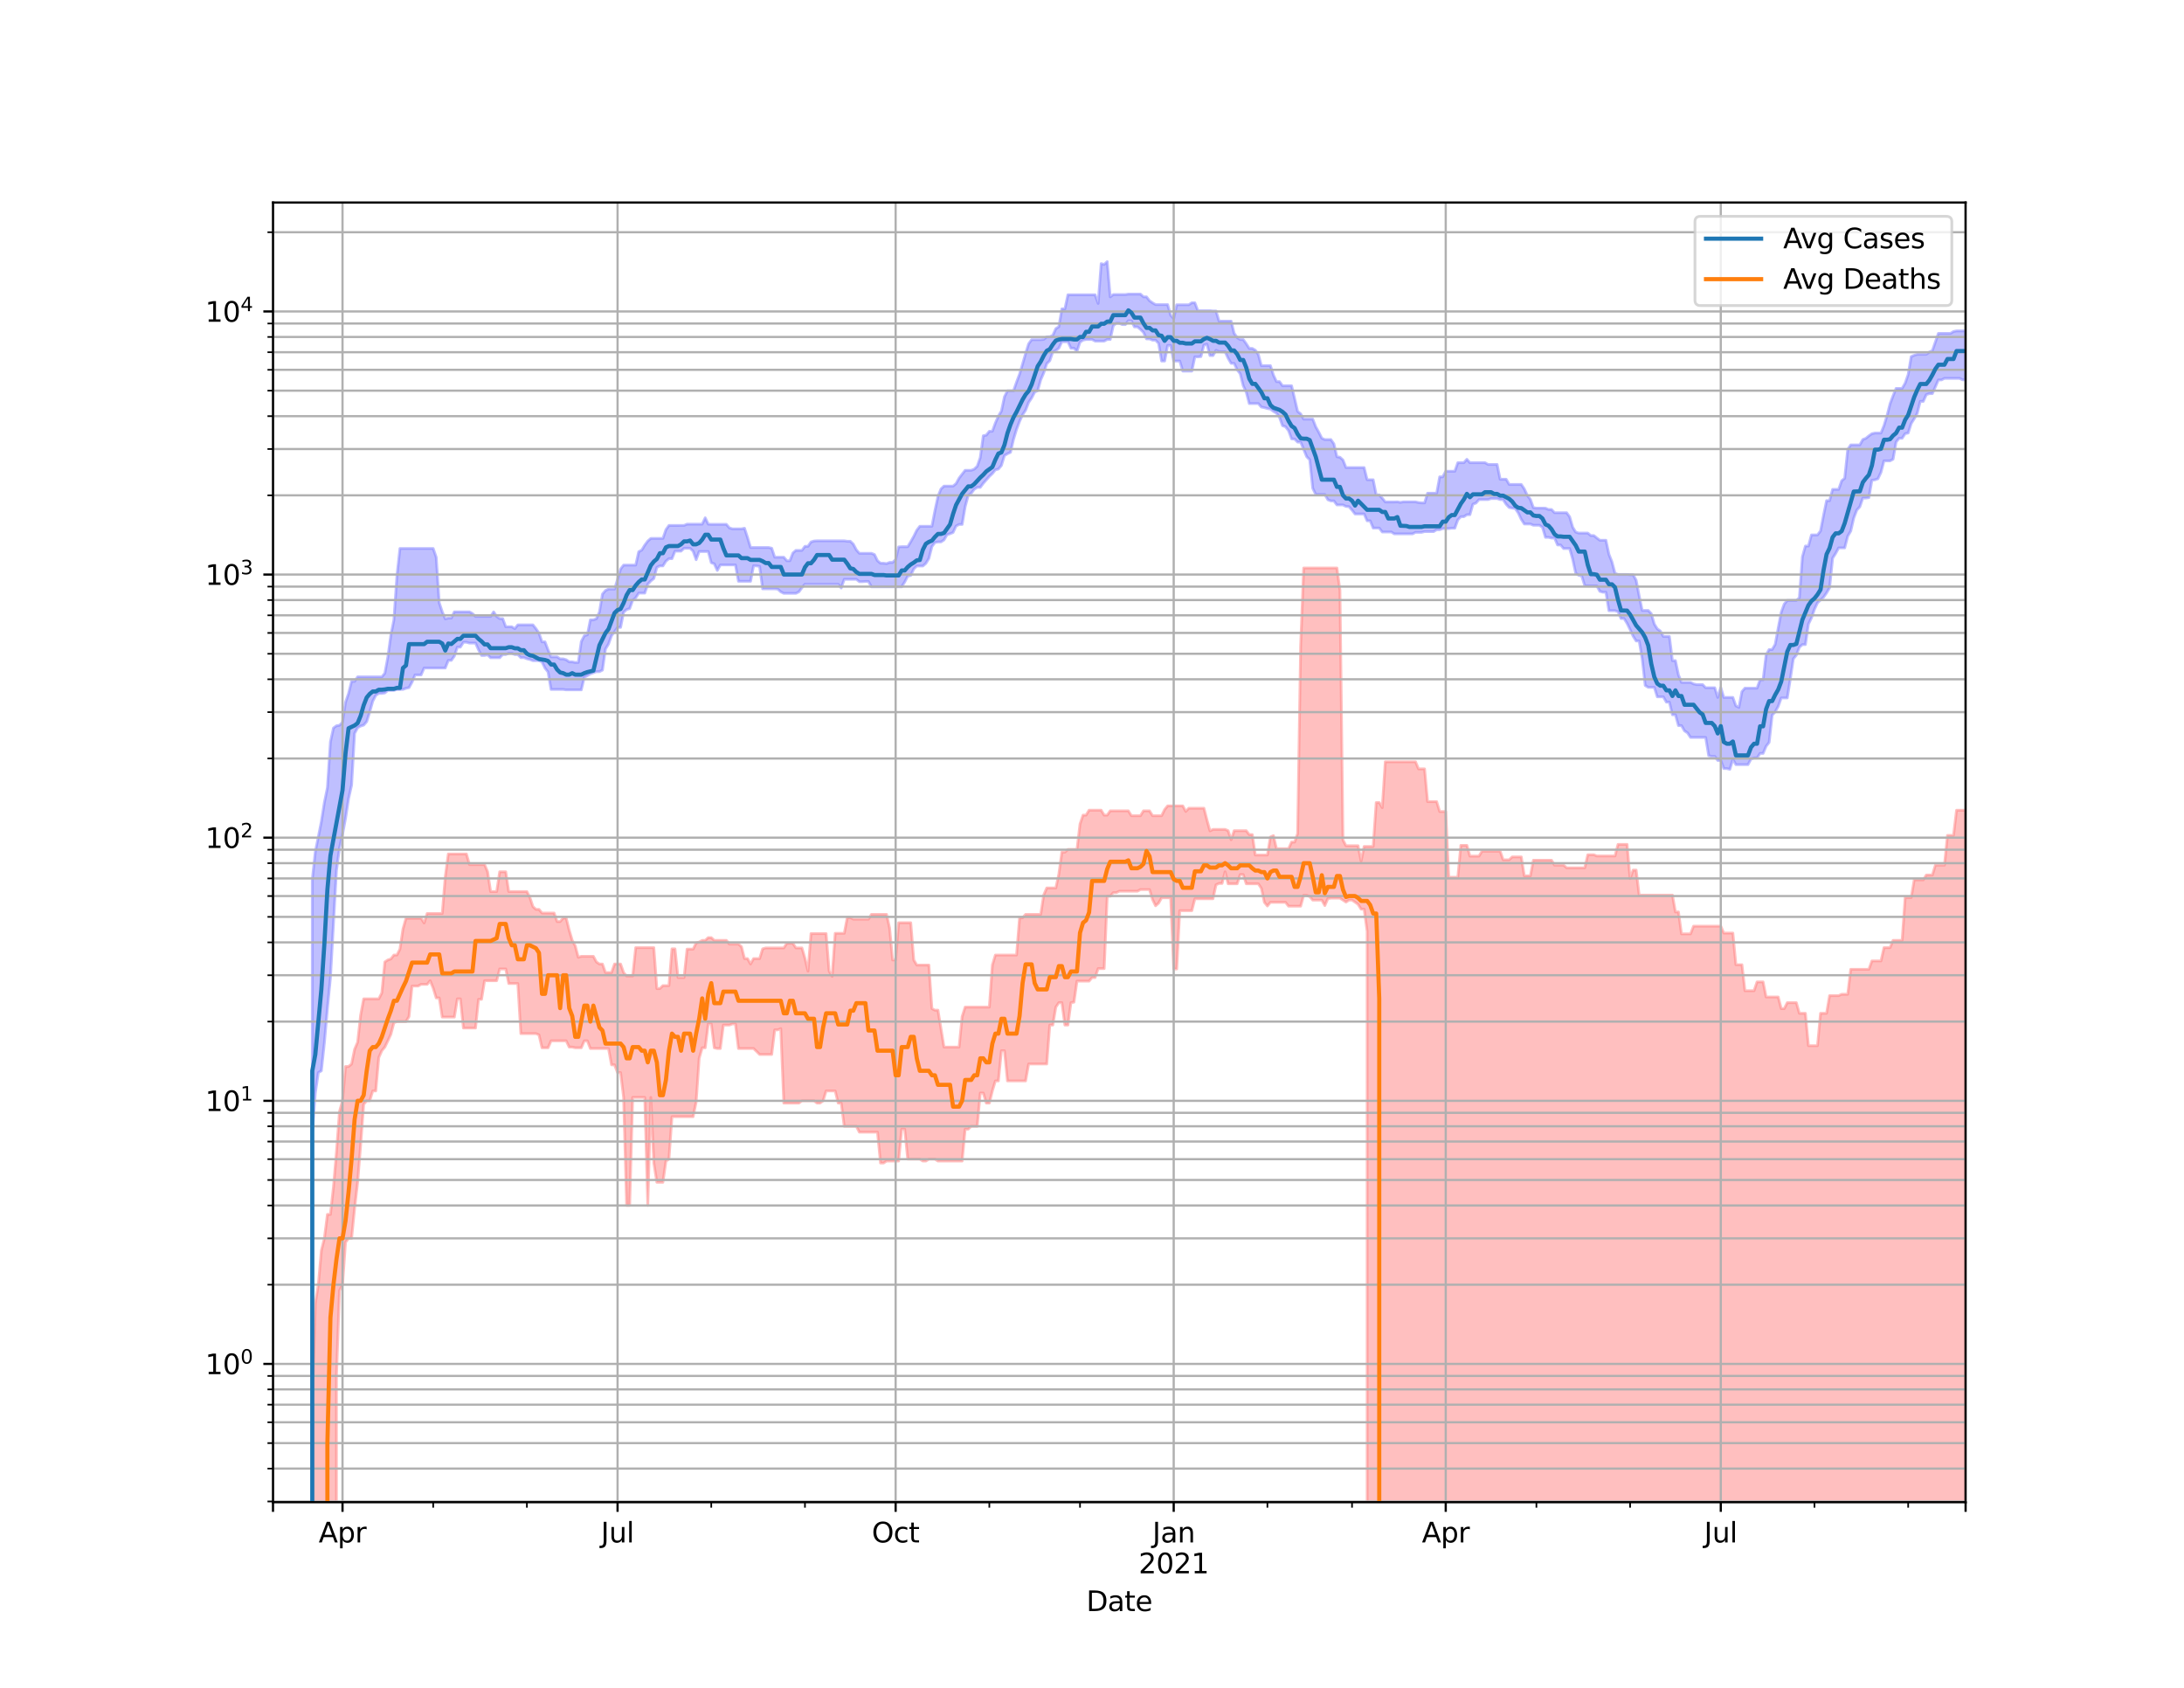 <?xml version="1.0" encoding="utf-8" standalone="no"?>
<!DOCTYPE svg PUBLIC "-//W3C//DTD SVG 1.1//EN"
  "http://www.w3.org/Graphics/SVG/1.1/DTD/svg11.dtd">
<svg height="612pt" version="1.1" viewBox="0 0 792 612" width="792pt" xmlns="http://www.w3.org/2000/svg" xmlns:xlink="http://www.w3.org/1999/xlink">
 <defs>
  <style type="text/css">*{stroke-linecap:butt;stroke-linejoin:round;}</style>
 </defs>
 <g id="figure_1">
  <g id="patch_1">
   <path d="M 0 612 
L 792 612 
L 792 0 
L 0 0 
z
" style="fill:#ffffff;"/>
  </g>
  <g id="axes_1">
   <g id="patch_2">
    <path d="M 99 544.68 
L 712.8 544.68 
L 712.8 73.44 
L 99 73.44 
z
" style="fill:#ffffff;"/>
   </g>
   <g id="PolyCollection_1">
    <path clip-path="url(#p68e2955192)" d="M 99 95897.361 
L 99 95897.361 
L 100.096 95897.361 
L 101.192 95897.361 
L 102.288 95897.361 
L 103.384 95897.361 
L 104.48 95897.361 
L 105.576 95897.361 
L 106.672 95897.361 
L 107.769 95897.361 
L 108.865 95897.361 
L 109.961 95897.361 
L 111.057 95897.361 
L 112.153 95897.361 
L 113.249 318.93 
L 114.345 308.797 
L 115.441 303.446 
L 116.537 297.873 
L 117.633 290.965 
L 118.729 285.604 
L 119.825 268.974 
L 120.921 263.971 
L 122.017 263.169 
L 123.114 262.983 
L 124.21 261.927 
L 125.306 254.595 
L 126.402 251.453 
L 127.498 247.05 
L 128.594 247.05 
L 129.69 245.436 
L 130.786 245.436 
L 131.882 245.436 
L 132.978 245.436 
L 134.074 245.436 
L 135.17 245.436 
L 136.266 245.436 
L 137.363 245.436 
L 138.459 245.436 
L 139.555 244.118 
L 140.651 238.245 
L 141.747 230.236 
L 142.843 224.802 
L 143.939 208.816 
L 145.035 198.875 
L 146.131 198.875 
L 147.227 198.875 
L 148.323 198.875 
L 149.419 198.875 
L 150.515 198.875 
L 151.611 198.875 
L 152.708 198.875 
L 153.804 198.875 
L 154.9 198.875 
L 155.996 198.875 
L 157.092 198.875 
L 158.188 202.051 
L 159.284 218.553 
L 160.38 221.851 
L 161.476 224.385 
L 162.572 224.111 
L 163.668 224.111 
L 164.764 221.851 
L 165.86 221.851 
L 166.956 221.851 
L 168.053 221.851 
L 169.149 221.851 
L 170.245 221.851 
L 171.341 222.47 
L 172.437 223.527 
L 173.533 223.527 
L 174.629 223.527 
L 175.725 223.527 
L 176.821 223.527 
L 177.917 223.527 
L 179.013 221.863 
L 180.109 223.527 
L 181.205 224.305 
L 182.301 224.305 
L 183.398 227.259 
L 184.494 227.259 
L 185.59 227.259 
L 186.686 227.952 
L 187.782 226.578 
L 188.878 226.578 
L 189.974 226.578 
L 191.07 226.578 
L 192.166 226.578 
L 193.262 226.578 
L 194.358 227.952 
L 195.454 229.573 
L 196.55 232.735 
L 197.646 232.735 
L 198.743 235.642 
L 199.839 238.169 
L 200.935 238.169 
L 202.031 238.169 
L 203.127 238.907 
L 204.223 238.907 
L 205.319 239.22 
L 206.415 239.987 
L 207.511 239.987 
L 208.607 240.201 
L 209.703 240.201 
L 210.799 232.616 
L 211.895 230.504 
L 212.991 230.187 
L 214.088 224.759 
L 215.184 224.759 
L 216.28 224.336 
L 217.376 221.926 
L 218.472 215.404 
L 219.568 214.126 
L 220.664 213.601 
L 221.76 213.601 
L 222.856 213.601 
L 223.952 210.089 
L 225.048 206.339 
L 226.144 204.895 
L 227.24 204.895 
L 228.336 204.895 
L 229.433 204.895 
L 230.529 204.895 
L 231.625 200.053 
L 232.721 199.457 
L 233.817 197.66 
L 234.913 196.178 
L 236.009 195.228 
L 237.105 195.228 
L 238.201 195.228 
L 239.297 195.228 
L 240.393 195.228 
L 241.489 192.064 
L 242.585 190.526 
L 243.681 190.526 
L 244.778 190.526 
L 245.874 190.526 
L 246.97 190.51 
L 248.066 190.51 
L 249.162 190.051 
L 250.258 190.051 
L 251.354 190.051 
L 252.45 190.051 
L 253.546 190.051 
L 254.642 190.051 
L 255.738 187.752 
L 256.834 190.051 
L 257.93 190.123 
L 259.026 190.123 
L 260.123 190.123 
L 261.219 190.123 
L 262.315 190.123 
L 263.411 190.123 
L 264.507 191.409 
L 265.603 191.757 
L 266.699 191.757 
L 267.795 191.757 
L 268.891 191.757 
L 269.987 191.541 
L 271.083 194.88 
L 272.179 198.527 
L 273.275 198.527 
L 274.371 198.527 
L 275.467 198.527 
L 276.564 198.527 
L 277.66 198.527 
L 278.756 198.527 
L 279.852 198.783 
L 280.948 202.044 
L 282.044 202.044 
L 283.14 202.044 
L 284.236 202.044 
L 285.332 203.331 
L 286.428 203.331 
L 287.524 200.524 
L 288.62 199.567 
L 289.716 199.567 
L 290.812 199.567 
L 291.909 198.091 
L 293.005 198.091 
L 294.101 196.507 
L 295.197 196.172 
L 296.293 196.089 
L 297.389 196.089 
L 298.485 196.089 
L 299.581 196.089 
L 300.677 196.089 
L 301.773 196.089 
L 302.869 196.089 
L 303.965 196.089 
L 305.061 196.089 
L 306.158 196.089 
L 307.254 196.259 
L 308.35 196.259 
L 309.446 197.303 
L 310.542 199.373 
L 311.638 200.63 
L 312.734 200.63 
L 313.83 200.63 
L 314.926 200.63 
L 316.022 200.63 
L 317.118 201.066 
L 318.214 203.316 
L 319.31 204.226 
L 320.406 204.226 
L 321.502 204.361 
L 322.599 203.934 
L 323.695 203.934 
L 324.791 202.922 
L 325.887 198.302 
L 326.983 198.234 
L 328.079 198.234 
L 329.175 198.234 
L 330.271 196.436 
L 331.367 194.471 
L 332.463 192.266 
L 333.559 190.826 
L 334.655 190.826 
L 335.751 190.826 
L 336.848 190.826 
L 337.944 190.826 
L 339.04 185.153 
L 340.136 180.044 
L 341.232 177.291 
L 342.328 176.252 
L 343.424 176.252 
L 344.52 176.252 
L 345.616 176.252 
L 346.712 175.342 
L 347.808 173.35 
L 348.904 171.933 
L 350 170.532 
L 351.096 170.532 
L 352.192 170.532 
L 353.289 170.115 
L 354.385 169.058 
L 355.481 165.929 
L 356.577 157.99 
L 357.673 157.78 
L 358.769 156.381 
L 359.865 156.381 
L 360.961 153.364 
L 362.057 150.861 
L 363.153 149.055 
L 364.249 143.849 
L 365.345 141.699 
L 366.441 141.699 
L 367.538 141.699 
L 368.634 138.562 
L 369.73 135.667 
L 370.826 131.956 
L 371.922 128.165 
L 373.018 124.679 
L 374.114 123.163 
L 375.21 123.163 
L 376.306 123.163 
L 377.402 123.163 
L 378.498 123.048 
L 379.594 122.146 
L 380.69 122.131 
L 381.786 121.587 
L 382.882 119.152 
L 383.979 118.477 
L 385.075 112 
L 386.171 112 
L 387.267 106.887 
L 388.363 106.887 
L 389.459 106.887 
L 390.555 106.887 
L 391.651 106.887 
L 392.747 106.887 
L 393.843 106.887 
L 394.939 106.887 
L 396.035 106.887 
L 397.131 106.887 
L 398.228 110.029 
L 399.324 95.592 
L 400.42 95.893 
L 401.516 94.86 
L 402.612 107.656 
L 403.708 106.808 
L 404.804 106.808 
L 405.9 106.808 
L 406.996 106.808 
L 408.092 106.808 
L 409.188 106.637 
L 410.284 106.637 
L 411.38 106.637 
L 412.476 106.637 
L 413.572 106.637 
L 414.669 107.632 
L 415.765 107.632 
L 416.861 109.041 
L 417.957 109.812 
L 419.053 110.446 
L 420.149 110.446 
L 421.245 110.446 
L 422.341 110.446 
L 423.437 110.446 
L 424.533 114.327 
L 425.629 115.534 
L 426.725 110.507 
L 427.821 110.507 
L 428.918 110.507 
L 430.014 110.507 
L 431.11 110.507 
L 432.206 109.787 
L 433.302 109.787 
L 434.398 112.66 
L 435.494 112.66 
L 436.59 112.66 
L 437.686 112.66 
L 438.782 112.66 
L 439.878 112.78 
L 440.974 112.78 
L 442.07 116.444 
L 443.166 116.444 
L 444.262 116.444 
L 445.359 116.444 
L 446.455 116.444 
L 447.551 120.87 
L 448.647 122.412 
L 449.743 123.115 
L 450.839 123.115 
L 451.935 124.634 
L 453.031 126.343 
L 454.127 126.343 
L 455.223 126.981 
L 456.319 128.551 
L 457.415 132.587 
L 458.511 132.587 
L 459.608 132.587 
L 460.704 132.587 
L 461.8 135.996 
L 462.896 138.366 
L 463.992 138.366 
L 465.088 139.875 
L 466.184 139.875 
L 467.28 139.875 
L 468.376 139.875 
L 469.472 144.482 
L 470.568 149.18 
L 471.664 150.061 
L 472.76 151.958 
L 473.856 151.958 
L 474.952 151.958 
L 476.049 151.958 
L 477.145 154.77 
L 478.241 156.714 
L 479.337 158.892 
L 480.433 159.385 
L 481.529 159.385 
L 482.625 159.385 
L 483.721 160.944 
L 484.817 165.615 
L 485.913 165.794 
L 487.009 166.785 
L 488.105 169.541 
L 489.201 169.541 
L 490.298 169.541 
L 491.394 169.541 
L 492.49 169.541 
L 493.586 169.541 
L 494.682 169.541 
L 495.778 173.951 
L 496.874 173.951 
L 497.97 173.951 
L 499.066 179.444 
L 500.162 179.444 
L 501.258 180.639 
L 502.354 182.01 
L 503.45 182.01 
L 504.546 182.01 
L 505.642 182.01 
L 506.739 181.957 
L 507.835 182.164 
L 508.931 181.957 
L 510.027 181.957 
L 511.123 181.957 
L 512.219 181.957 
L 513.315 181.957 
L 514.411 182.21 
L 515.507 182.343 
L 516.603 182.343 
L 517.699 178.84 
L 518.795 178.84 
L 519.891 178.84 
L 520.987 178.84 
L 522.084 172.9 
L 523.18 172.9 
L 524.276 170.87 
L 525.372 170.87 
L 526.468 170.87 
L 527.564 170.87 
L 528.66 167.768 
L 529.756 167.768 
L 530.852 167.768 
L 531.948 166.54 
L 533.044 167.768 
L 534.14 167.768 
L 535.236 167.768 
L 536.332 167.768 
L 537.429 167.768 
L 538.525 167.768 
L 539.621 168.403 
L 540.717 168.403 
L 541.813 168.403 
L 542.909 168.403 
L 544.005 173.772 
L 545.101 173.772 
L 546.197 173.772 
L 547.293 175.657 
L 548.389 175.657 
L 549.485 175.657 
L 550.581 175.657 
L 551.678 175.657 
L 552.774 177.283 
L 553.87 179.651 
L 554.966 181.077 
L 556.062 184.071 
L 557.158 184.24 
L 558.254 184.24 
L 559.35 184.24 
L 560.446 184.27 
L 561.542 184.736 
L 562.638 184.743 
L 563.734 185.906 
L 564.83 185.906 
L 565.926 185.906 
L 567.023 185.906 
L 568.119 185.906 
L 569.215 187.403 
L 570.311 191.156 
L 571.407 192.946 
L 572.503 193.293 
L 573.599 193.293 
L 574.695 193.293 
L 575.791 193.293 
L 576.887 194.191 
L 577.983 194.191 
L 579.079 195.084 
L 580.175 195.895 
L 581.271 195.895 
L 582.367 195.895 
L 583.464 200.989 
L 584.56 203.752 
L 585.656 207.879 
L 586.752 208.303 
L 587.848 208.303 
L 588.944 208.303 
L 590.04 208.303 
L 591.136 208.39 
L 592.232 208.39 
L 593.328 210.392 
L 594.424 216.088 
L 595.52 221.343 
L 596.616 221.343 
L 597.712 221.343 
L 598.809 222.499 
L 599.905 226.27 
L 601.001 228.025 
L 602.097 228.799 
L 603.193 230.781 
L 604.289 230.781 
L 605.385 230.781 
L 606.481 239.545 
L 607.577 239.545 
L 608.673 244.722 
L 609.769 247.431 
L 610.865 247.431 
L 611.961 247.431 
L 613.058 247.431 
L 614.154 247.978 
L 615.25 248.237 
L 616.346 248.237 
L 617.442 248.237 
L 618.538 249.371 
L 619.634 249.371 
L 620.73 249.371 
L 621.826 249.371 
L 622.922 252.885 
L 624.018 249.293 
L 625.114 252.885 
L 626.21 252.885 
L 627.306 252.885 
L 628.403 252.885 
L 629.499 255.933 
L 630.595 256.485 
L 631.691 250.778 
L 632.787 249.516 
L 633.883 249.516 
L 634.979 249.516 
L 636.075 249.516 
L 637.171 249.516 
L 638.267 246.505 
L 639.363 246.505 
L 640.459 237.451 
L 641.555 235.514 
L 642.651 235.514 
L 643.747 233.649 
L 644.844 227.733 
L 645.94 222.012 
L 647.036 219.017 
L 648.132 217.739 
L 649.228 217.739 
L 650.324 217.739 
L 651.42 217.739 
L 652.516 216.757 
L 653.612 201.88 
L 654.708 197.994 
L 655.804 197.994 
L 656.9 193.97 
L 657.996 193.97 
L 659.092 193.97 
L 660.189 192.508 
L 661.285 186.862 
L 662.381 181.543 
L 663.477 181.543 
L 664.573 177.442 
L 665.669 177.442 
L 666.765 177.442 
L 667.861 174.33 
L 668.957 173.405 
L 670.053 162.977 
L 671.149 161.322 
L 672.245 161.322 
L 673.341 161.322 
L 674.438 161.322 
L 675.534 159.359 
L 676.63 158.944 
L 677.726 158.044 
L 678.822 157.263 
L 679.918 157.021 
L 681.014 157.021 
L 682.11 157.021 
L 683.206 154.307 
L 684.302 150.721 
L 685.398 146.43 
L 686.494 143.526 
L 687.59 140.834 
L 688.686 140.834 
L 689.783 140.834 
L 690.879 138.941 
L 691.975 135.798 
L 693.071 129.306 
L 694.167 128.82 
L 695.263 128.475 
L 696.359 128.475 
L 697.455 128.475 
L 698.551 128.475 
L 699.647 127.662 
L 700.743 127.135 
L 701.839 123.983 
L 702.935 120.887 
L 704.031 120.887 
L 705.128 120.887 
L 706.224 120.887 
L 707.32 120.887 
L 708.416 120.212 
L 709.512 119.984 
L 710.608 119.984 
L 711.704 119.984 
L 712.8 119.984 
L 712.8 137.691 
L 712.8 137.691 
L 711.704 137.709 
L 710.608 137.196 
L 709.512 137.196 
L 708.416 137.196 
L 707.32 137.196 
L 706.224 137.196 
L 705.128 137.196 
L 704.031 137.756 
L 702.935 137.756 
L 701.839 140.254 
L 700.743 142.707 
L 699.647 142.707 
L 698.551 143.086 
L 697.455 145.541 
L 696.359 145.541 
L 695.263 149.855 
L 694.167 151.817 
L 693.071 153.569 
L 691.975 157.006 
L 690.879 157.243 
L 689.783 158.912 
L 688.686 158.912 
L 687.59 160.282 
L 686.494 166.517 
L 685.398 167.106 
L 684.302 167.106 
L 683.206 167.106 
L 682.11 171.262 
L 681.014 173.593 
L 679.918 173.983 
L 678.822 174.13 
L 677.726 180.436 
L 676.63 180.588 
L 675.534 180.588 
L 674.438 183.761 
L 673.341 184.94 
L 672.245 187.818 
L 671.149 192.556 
L 670.053 194.433 
L 668.957 198.671 
L 667.861 198.671 
L 666.765 198.671 
L 665.669 200.682 
L 664.573 202.391 
L 663.477 213.105 
L 662.381 214.993 
L 661.285 216.555 
L 660.189 217.562 
L 659.092 218.579 
L 657.996 220.903 
L 656.9 224.05 
L 655.804 226.29 
L 654.708 233.71 
L 653.612 233.71 
L 652.516 234.7 
L 651.42 237.543 
L 650.324 238.907 
L 649.228 246.225 
L 648.132 253.067 
L 647.036 253.067 
L 645.94 253.067 
L 644.844 256.142 
L 643.747 258.106 
L 642.651 259.308 
L 641.555 269.171 
L 640.459 270.58 
L 639.363 273.173 
L 638.267 273.173 
L 637.171 274.83 
L 636.075 274.83 
L 634.979 275.224 
L 633.883 277.251 
L 632.787 277.251 
L 631.691 277.251 
L 630.595 277.251 
L 629.499 277.251 
L 628.403 275.328 
L 627.306 278.946 
L 626.21 278.674 
L 625.114 278.674 
L 624.018 275.727 
L 622.922 275.727 
L 621.826 274.236 
L 620.73 274.236 
L 619.634 273.993 
L 618.538 267.393 
L 617.442 267.393 
L 616.346 267.393 
L 615.25 267.393 
L 614.154 267.393 
L 613.058 267.393 
L 611.961 265.721 
L 610.865 265.015 
L 609.769 263.091 
L 608.673 263.091 
L 607.577 259.166 
L 606.481 259.166 
L 605.385 254.595 
L 604.289 254.595 
L 603.193 252.667 
L 602.097 252.667 
L 601.001 252.667 
L 599.905 249.226 
L 598.809 249.226 
L 597.712 249.226 
L 596.616 248.553 
L 595.52 238.838 
L 594.424 232.408 
L 593.328 232.408 
L 592.232 230.674 
L 591.136 228.253 
L 590.04 226.022 
L 588.944 224.269 
L 587.848 224.269 
L 586.752 221.794 
L 585.656 221.44 
L 584.56 221.44 
L 583.464 221.44 
L 582.367 214.736 
L 581.271 214.736 
L 580.175 214.423 
L 579.079 212.441 
L 577.983 212.441 
L 576.887 212.441 
L 575.791 212.4 
L 574.695 212.4 
L 573.599 208.858 
L 572.503 208.582 
L 571.407 207.834 
L 570.311 202.744 
L 569.215 198.889 
L 568.119 198.889 
L 567.023 198.889 
L 565.926 197.596 
L 564.83 197.596 
L 563.734 195.084 
L 562.638 195.084 
L 561.542 194.841 
L 560.446 194.841 
L 559.35 191.175 
L 558.254 190.456 
L 557.158 190.456 
L 556.062 190.456 
L 554.966 189.998 
L 553.87 189.998 
L 552.774 189.998 
L 551.678 188.308 
L 550.581 185.988 
L 549.485 184.404 
L 548.389 184.235 
L 547.293 184.025 
L 546.197 182.857 
L 545.101 181.173 
L 544.005 181.139 
L 542.909 180.773 
L 541.813 180.773 
L 540.717 180.773 
L 539.621 181.139 
L 538.525 181.139 
L 537.429 181.139 
L 536.332 181.139 
L 535.236 182.411 
L 534.14 182.808 
L 533.044 186.623 
L 531.948 186.623 
L 530.852 187.348 
L 529.756 187.348 
L 528.66 188.488 
L 527.564 191.516 
L 526.468 191.516 
L 525.372 191.655 
L 524.276 191.655 
L 523.18 191.655 
L 522.084 192.075 
L 520.987 192.075 
L 519.891 192.749 
L 518.795 192.749 
L 517.699 192.749 
L 516.603 192.749 
L 515.507 193.032 
L 514.411 193.032 
L 513.315 193.032 
L 512.219 193.577 
L 511.123 193.577 
L 510.027 193.577 
L 508.931 193.577 
L 507.835 193.577 
L 506.739 193.577 
L 505.642 193.577 
L 504.546 192.895 
L 503.45 192.895 
L 502.354 192.895 
L 501.258 192.895 
L 500.162 191.467 
L 499.066 191.467 
L 497.97 191.467 
L 496.874 188.841 
L 495.778 188.841 
L 494.682 186.366 
L 493.586 186.366 
L 492.49 186.366 
L 491.394 186.366 
L 490.298 184.964 
L 489.201 183.708 
L 488.105 183.628 
L 487.009 183.082 
L 485.913 183.082 
L 484.817 183.082 
L 483.721 181.627 
L 482.625 181.627 
L 481.529 181.199 
L 480.433 179.283 
L 479.337 179.283 
L 478.241 179.283 
L 477.145 179.283 
L 476.049 177.066 
L 474.952 166.677 
L 473.856 165.594 
L 472.76 162.945 
L 471.664 160.303 
L 470.568 160.303 
L 469.472 159.198 
L 468.376 159.129 
L 467.28 156.158 
L 466.184 154.731 
L 465.088 154.344 
L 463.992 151.309 
L 462.896 149.799 
L 461.8 149.169 
L 460.704 148.336 
L 459.608 148.126 
L 458.511 147.815 
L 457.415 147.592 
L 456.319 146.326 
L 455.223 146.326 
L 454.127 146.326 
L 453.031 146.326 
L 451.935 142.164 
L 450.839 139.855 
L 449.743 135.515 
L 448.647 134.068 
L 447.551 131.752 
L 446.455 131.752 
L 445.359 129.897 
L 444.262 127.539 
L 443.166 127.539 
L 442.07 127.476 
L 440.974 127.033 
L 439.878 128.925 
L 438.782 128.925 
L 437.686 124.834 
L 436.59 125.103 
L 435.494 129.301 
L 434.398 129.39 
L 433.302 129.39 
L 432.206 134.556 
L 431.11 134.556 
L 430.014 134.556 
L 428.918 134.556 
L 427.821 130.913 
L 426.725 130.913 
L 425.629 130.913 
L 424.533 125.248 
L 423.437 125.248 
L 422.341 130.913 
L 421.245 130.913 
L 420.149 124.492 
L 419.053 123.337 
L 417.957 123.337 
L 416.861 122.872 
L 415.765 122.872 
L 414.669 120.516 
L 413.572 119.43 
L 412.476 118.528 
L 411.38 118.528 
L 410.284 116.317 
L 409.188 116.317 
L 408.092 117.696 
L 406.996 117.696 
L 405.9 117.203 
L 404.804 117.203 
L 403.708 118.125 
L 402.612 123.095 
L 401.516 123.095 
L 400.42 123.676 
L 399.324 123.676 
L 398.228 123.676 
L 397.131 123.676 
L 396.035 123.095 
L 394.939 123.095 
L 393.843 123.095 
L 392.747 123.324 
L 391.651 124.052 
L 390.555 127.351 
L 389.459 126.259 
L 388.363 126.259 
L 387.267 123.919 
L 386.171 123.919 
L 385.075 123.919 
L 383.979 126.246 
L 382.882 127.127 
L 381.786 127.578 
L 380.69 130.806 
L 379.594 131.851 
L 378.498 135.204 
L 377.402 137.738 
L 376.306 141.621 
L 375.21 142.187 
L 374.114 144.305 
L 373.018 145.924 
L 371.922 148.743 
L 370.826 150.396 
L 369.73 152.807 
L 368.634 155.707 
L 367.538 159.317 
L 366.441 164.013 
L 365.345 164.522 
L 364.249 165.188 
L 363.153 168.773 
L 362.057 170.085 
L 360.961 170.358 
L 359.865 171.731 
L 358.769 172.75 
L 357.673 174.009 
L 356.577 175.248 
L 355.481 176.717 
L 354.385 176.717 
L 353.289 177.428 
L 352.192 178.862 
L 351.096 179.671 
L 350 183.761 
L 348.904 190.161 
L 347.808 190.161 
L 346.712 190.718 
L 345.616 193.072 
L 344.52 193.53 
L 343.424 193.885 
L 342.328 195.779 
L 341.232 196.498 
L 340.136 196.498 
L 339.04 196.723 
L 337.944 198.182 
L 336.848 202.477 
L 335.751 204.289 
L 334.655 205.232 
L 333.559 205.232 
L 332.463 205.232 
L 331.367 206.287 
L 330.271 208.632 
L 329.175 208.917 
L 328.079 211.02 
L 326.983 212.776 
L 325.887 212.776 
L 324.791 212.776 
L 323.695 212.776 
L 322.599 212.776 
L 321.502 212.776 
L 320.406 212.776 
L 319.31 212.776 
L 318.214 212.776 
L 317.118 212.776 
L 316.022 212.776 
L 314.926 210.83 
L 313.83 210.83 
L 312.734 210.914 
L 311.638 210.914 
L 310.542 210.05 
L 309.446 210.05 
L 308.35 210.05 
L 307.254 210.05 
L 306.158 210.05 
L 305.061 213.198 
L 303.965 211.819 
L 302.869 211.819 
L 301.773 211.819 
L 300.677 211.819 
L 299.581 211.819 
L 298.485 211.819 
L 297.389 211.819 
L 296.293 211.819 
L 295.197 211.819 
L 294.101 211.819 
L 293.005 211.819 
L 291.909 211.819 
L 290.812 213.086 
L 289.716 214.591 
L 288.62 215.139 
L 287.524 215.139 
L 286.428 215.139 
L 285.332 215.139 
L 284.236 215.139 
L 283.14 214.591 
L 282.044 213.591 
L 280.948 213.507 
L 279.852 213.507 
L 278.756 213.507 
L 277.66 213.507 
L 276.564 213.507 
L 275.467 205.382 
L 274.371 205.194 
L 273.275 205.148 
L 272.179 210.773 
L 271.083 210.773 
L 269.987 210.773 
L 268.891 210.773 
L 267.795 210.773 
L 266.699 204.838 
L 265.603 204.838 
L 264.507 204.838 
L 263.411 204.838 
L 262.315 204.838 
L 261.219 204.838 
L 260.123 206.839 
L 259.026 204.448 
L 257.93 204.031 
L 256.834 199.978 
L 255.738 199.978 
L 254.642 199.978 
L 253.546 199.978 
L 252.45 202.947 
L 251.354 199.87 
L 250.258 198.806 
L 249.162 198.806 
L 248.066 198.806 
L 246.97 199.843 
L 245.874 199.843 
L 244.778 199.843 
L 243.681 202.571 
L 242.585 202.571 
L 241.489 203.467 
L 240.393 205.194 
L 239.297 205.194 
L 238.201 205.715 
L 237.105 209.766 
L 236.009 210.641 
L 234.913 211.841 
L 233.817 215.051 
L 232.721 215.051 
L 231.625 215.051 
L 230.529 216.768 
L 229.433 217.64 
L 228.336 220.674 
L 227.24 221.021 
L 226.144 221.984 
L 225.048 227.496 
L 223.952 227.496 
L 222.856 229.01 
L 221.76 230.504 
L 220.664 233.519 
L 219.568 235.323 
L 218.472 242.974 
L 217.376 243.532 
L 216.28 243.532 
L 215.184 243.922 
L 214.088 244.345 
L 212.991 244.982 
L 211.895 245.548 
L 210.799 250.136 
L 209.703 250.136 
L 208.607 250.136 
L 207.511 250.136 
L 206.415 250.136 
L 205.319 250.136 
L 204.223 249.989 
L 203.127 249.989 
L 202.031 249.989 
L 200.935 249.989 
L 199.839 249.989 
L 198.743 243.659 
L 197.646 242.245 
L 196.55 240.023 
L 195.454 239.554 
L 194.358 239.554 
L 193.262 239.554 
L 192.166 239.133 
L 191.07 238.855 
L 189.974 238.442 
L 188.878 238.468 
L 187.782 237.334 
L 186.686 237.334 
L 185.59 236.845 
L 184.494 236.845 
L 183.398 237.334 
L 182.301 237.334 
L 181.205 238.502 
L 180.109 238.502 
L 179.013 238.502 
L 177.917 238.502 
L 176.821 237.434 
L 175.725 237.661 
L 174.629 237.661 
L 173.533 235.626 
L 172.437 233.178 
L 171.341 233.178 
L 170.245 233.178 
L 169.149 232.885 
L 168.053 232.885 
L 166.956 234.629 
L 165.86 234.629 
L 164.764 237.897 
L 163.668 239.448 
L 162.572 239.448 
L 161.476 242.216 
L 160.38 242.216 
L 159.284 242.216 
L 158.188 242.216 
L 157.092 242.216 
L 155.996 242.216 
L 154.9 242.216 
L 153.804 242.216 
L 152.708 244.732 
L 151.611 244.732 
L 150.515 244.732 
L 149.419 247.346 
L 148.323 249.326 
L 147.227 249.572 
L 146.131 249.978 
L 145.035 250 
L 143.939 250 
L 142.843 250.319 
L 141.747 250.319 
L 140.651 250.319 
L 139.555 251.254 
L 138.459 251.417 
L 137.363 251.417 
L 136.266 252.139 
L 135.17 254.255 
L 134.074 258.161 
L 132.978 261.656 
L 131.882 262.921 
L 130.786 263.263 
L 129.69 263.876 
L 128.594 265.92 
L 127.498 284.704 
L 126.402 289.588 
L 125.306 296.737 
L 124.21 302.551 
L 123.114 307.416 
L 122.017 315.6 
L 120.921 334.93 
L 119.825 354.598 
L 118.729 365.723 
L 117.633 378.139 
L 116.537 388.268 
L 115.441 388.91 
L 114.345 396.335 
L 113.249 411.058 
L 112.153 95897.361 
L 111.057 95897.361 
L 109.961 95897.361 
L 108.865 95897.361 
L 107.769 95897.361 
L 106.672 95897.361 
L 105.576 95897.361 
L 104.48 95897.361 
L 103.384 95897.361 
L 102.288 95897.361 
L 101.192 95897.361 
L 100.096 95897.361 
L 99 95897.361 
z
" style="fill:#8080ff;fill-opacity:0.5;stroke:#8080ff;stroke-opacity:0.5;"/>
   </g>
   <g id="PolyCollection_2">
    <path clip-path="url(#p68e2955192)" d="M 99 95897.361 
L 99 95897.361 
L 100.096 95897.361 
L 101.192 95897.361 
L 102.288 95897.361 
L 103.384 95897.361 
L 104.48 95897.361 
L 105.576 95897.361 
L 106.672 95897.361 
L 107.769 95897.361 
L 108.865 95897.361 
L 109.961 95897.361 
L 111.057 95897.361 
L 112.153 95897.361 
L 113.249 509.319 
L 114.345 472.555 
L 115.441 465.822 
L 116.537 453.388 
L 117.633 449.022 
L 118.729 440.333 
L 119.825 440.333 
L 120.921 430.421 
L 122.017 417.629 
L 123.114 403.046 
L 124.21 399.138 
L 125.306 386.704 
L 126.402 386.704 
L 127.498 385.793 
L 128.594 380.449 
L 129.69 377.89 
L 130.786 368.005 
L 131.882 362.18 
L 132.978 362.18 
L 134.074 362.18 
L 135.17 362.18 
L 136.266 362.18 
L 137.363 362.18 
L 138.459 360.029 
L 139.555 348.801 
L 140.651 348.07 
L 141.747 347.709 
L 142.843 346.296 
L 143.939 346.296 
L 145.035 344.153 
L 146.131 336.82 
L 147.227 332.955 
L 148.323 332.955 
L 149.419 332.955 
L 150.515 332.955 
L 151.611 332.955 
L 152.708 332.955 
L 153.804 334.667 
L 154.9 331.23 
L 155.996 331.23 
L 157.092 331.23 
L 158.188 331.23 
L 159.284 331.23 
L 160.38 331.23 
L 161.476 317.809 
L 162.572 309.648 
L 163.668 309.648 
L 164.764 309.648 
L 165.86 309.648 
L 166.956 309.648 
L 168.053 309.648 
L 169.149 309.648 
L 170.245 313.502 
L 171.341 313.502 
L 172.437 313.502 
L 173.533 313.502 
L 174.629 313.502 
L 175.725 313.502 
L 176.821 316.099 
L 177.917 323.275 
L 179.013 323.275 
L 180.109 323.275 
L 181.205 316.099 
L 182.301 316.099 
L 183.398 316.099 
L 184.494 323.275 
L 185.59 323.275 
L 186.686 323.275 
L 187.782 323.275 
L 188.878 323.275 
L 189.974 323.275 
L 191.07 323.275 
L 192.166 325.456 
L 193.262 328.732 
L 194.358 329.729 
L 195.454 329.729 
L 196.55 331.069 
L 197.646 331.069 
L 198.743 331.069 
L 199.839 331.069 
L 200.935 331.069 
L 202.031 334.146 
L 203.127 334.146 
L 204.223 332.871 
L 205.319 332.871 
L 206.415 337.283 
L 207.511 340.981 
L 208.607 342.962 
L 209.703 347.114 
L 210.799 346.762 
L 211.895 346.762 
L 212.991 346.762 
L 214.088 346.762 
L 215.184 346.762 
L 216.28 348.801 
L 217.376 349.545 
L 218.472 349.545 
L 219.568 352.664 
L 220.664 352.664 
L 221.76 352.664 
L 222.856 349.545 
L 223.952 349.545 
L 225.048 349.545 
L 226.144 352.664 
L 227.24 353.897 
L 228.336 353.897 
L 229.433 353.897 
L 230.529 343.608 
L 231.625 343.608 
L 232.721 343.608 
L 233.817 343.608 
L 234.913 343.608 
L 236.009 343.608 
L 237.105 343.608 
L 238.201 358.448 
L 239.297 358.448 
L 240.393 357.375 
L 241.489 357.375 
L 242.585 357.375 
L 243.681 344.044 
L 244.778 344.044 
L 245.874 354.456 
L 246.97 354.456 
L 248.066 354.456 
L 249.162 344.153 
L 250.258 344.153 
L 251.354 344.153 
L 252.45 341.908 
L 253.546 341.596 
L 254.642 340.981 
L 255.738 340.981 
L 256.834 339.975 
L 257.93 339.975 
L 259.026 340.981 
L 260.123 340.981 
L 261.219 340.981 
L 262.315 340.981 
L 263.411 340.981 
L 264.507 342.326 
L 265.603 342.326 
L 266.699 342.326 
L 267.795 342.326 
L 268.891 343.283 
L 269.987 347.589 
L 271.083 347.589 
L 272.179 349.545 
L 273.275 347.589 
L 274.371 347.589 
L 275.467 347.589 
L 276.564 344.044 
L 277.66 343.716 
L 278.756 343.716 
L 279.852 343.716 
L 280.948 343.716 
L 282.044 343.716 
L 283.14 343.716 
L 284.236 343.716 
L 285.332 342.012 
L 286.428 342.012 
L 287.524 342.012 
L 288.62 343.716 
L 289.716 343.716 
L 290.812 343.716 
L 291.909 347.47 
L 293.005 352.127 
L 294.101 338.511 
L 295.197 338.511 
L 296.293 338.511 
L 297.389 338.511 
L 298.485 338.511 
L 299.581 338.511 
L 300.677 352.127 
L 301.773 354.036 
L 302.869 338.415 
L 303.965 338.415 
L 305.061 338.415 
L 306.158 338.415 
L 307.254 332.704 
L 308.35 332.704 
L 309.446 333.291 
L 310.542 333.291 
L 311.638 333.291 
L 312.734 333.291 
L 313.83 333.291 
L 314.926 333.291 
L 316.022 331.553 
L 317.118 331.553 
L 318.214 331.553 
L 319.31 331.553 
L 320.406 331.553 
L 321.502 331.553 
L 322.599 336.453 
L 323.695 348.07 
L 324.791 348.07 
L 325.887 334.58 
L 326.983 334.58 
L 328.079 334.58 
L 329.175 334.58 
L 330.271 334.58 
L 331.367 348.07 
L 332.463 349.922 
L 333.559 349.922 
L 334.655 349.922 
L 335.751 349.922 
L 336.848 349.922 
L 337.944 365.723 
L 339.04 366.282 
L 340.136 366.282 
L 341.232 372.983 
L 342.328 379.664 
L 343.424 379.664 
L 344.52 379.664 
L 345.616 379.664 
L 346.712 379.664 
L 347.808 379.664 
L 348.904 368.595 
L 350 365.172 
L 351.096 365.172 
L 352.192 365.172 
L 353.289 365.172 
L 354.385 365.172 
L 355.481 365.172 
L 356.577 365.172 
L 357.673 365.172 
L 358.769 365.172 
L 359.865 349.922 
L 360.961 346.296 
L 362.057 346.296 
L 363.153 346.296 
L 364.249 346.296 
L 365.345 346.296 
L 366.441 346.296 
L 367.538 346.296 
L 368.634 346.296 
L 369.73 332.787 
L 370.826 332.787 
L 371.922 331.553 
L 373.018 331.553 
L 374.114 331.553 
L 375.21 331.553 
L 376.306 331.553 
L 377.402 331.553 
L 378.498 324.488 
L 379.594 321.968 
L 380.69 321.968 
L 381.786 321.968 
L 382.882 321.968 
L 383.979 316.945 
L 385.075 308.985 
L 386.171 308.985 
L 387.267 308.009 
L 388.363 308.009 
L 389.459 308.009 
L 390.555 308.009 
L 391.651 298.782 
L 392.747 295.564 
L 393.843 295.564 
L 394.939 293.767 
L 396.035 293.767 
L 397.131 293.767 
L 398.228 293.767 
L 399.324 293.767 
L 400.42 295.564 
L 401.516 295.564 
L 402.612 293.996 
L 403.708 293.996 
L 404.804 293.996 
L 405.9 293.996 
L 406.996 293.996 
L 408.092 293.996 
L 409.188 293.996 
L 410.284 295.769 
L 411.38 295.769 
L 412.476 295.769 
L 413.572 295.769 
L 414.669 293.996 
L 415.765 293.996 
L 416.861 293.996 
L 417.957 295.769 
L 419.053 295.769 
L 420.149 295.769 
L 421.245 295.769 
L 422.341 293.539 
L 423.437 292.201 
L 424.533 292.201 
L 425.629 292.201 
L 426.725 292.201 
L 427.821 292.201 
L 428.918 292.201 
L 430.014 294.225 
L 431.11 293.056 
L 432.206 293.056 
L 433.302 293.056 
L 434.398 293.056 
L 435.494 293.056 
L 436.59 293.056 
L 437.686 297.301 
L 438.782 301.282 
L 439.878 300.739 
L 440.974 300.739 
L 442.07 300.739 
L 443.166 300.739 
L 444.262 300.739 
L 445.359 301.204 
L 446.455 304.488 
L 447.551 301.204 
L 448.647 301.204 
L 449.743 301.204 
L 450.839 301.204 
L 451.935 301.204 
L 453.031 302.631 
L 454.127 302.631 
L 455.223 310.032 
L 456.319 310.032 
L 457.415 310.032 
L 458.511 310.032 
L 459.608 310.032 
L 460.704 303.487 
L 461.8 302.996 
L 462.896 307.734 
L 463.992 307.734 
L 465.088 307.734 
L 466.184 307.734 
L 467.28 307.734 
L 468.376 305.34 
L 469.472 305.34 
L 470.568 302.27 
L 471.664 234.132 
L 472.76 205.953 
L 473.856 205.953 
L 474.952 205.953 
L 476.049 205.953 
L 477.145 205.953 
L 478.241 205.953 
L 479.337 205.953 
L 480.433 205.953 
L 481.529 205.953 
L 482.625 205.953 
L 483.721 205.953 
L 484.817 205.953 
L 485.913 213.998 
L 487.009 304.572 
L 488.105 306.653 
L 489.201 306.653 
L 490.298 306.653 
L 491.394 306.653 
L 492.49 306.653 
L 493.586 312.262 
L 494.682 306.921 
L 495.778 306.921 
L 496.874 306.921 
L 497.97 306.921 
L 499.066 290.995 
L 500.162 290.995 
L 501.258 292.865 
L 502.354 276.214 
L 503.45 276.214 
L 504.546 276.214 
L 505.642 276.214 
L 506.739 276.214 
L 507.835 276.214 
L 508.931 276.214 
L 510.027 276.214 
L 511.123 276.214 
L 512.219 276.214 
L 513.315 276.214 
L 514.411 278.787 
L 515.507 278.787 
L 516.603 278.787 
L 517.699 290.661 
L 518.795 290.661 
L 519.891 290.661 
L 520.987 290.661 
L 522.084 294.258 
L 523.18 294.258 
L 524.276 294.258 
L 525.372 318.101 
L 526.468 318.101 
L 527.564 318.101 
L 528.66 318.101 
L 529.756 306.52 
L 530.852 306.52 
L 531.948 306.52 
L 533.044 310.42 
L 534.14 310.42 
L 535.236 310.42 
L 536.332 310.42 
L 537.429 308.657 
L 538.525 308.657 
L 539.621 308.657 
L 540.717 308.657 
L 541.813 308.657 
L 542.909 308.657 
L 544.005 308.657 
L 545.101 311.756 
L 546.197 311.756 
L 547.293 311.756 
L 548.389 310.713 
L 549.485 310.713 
L 550.581 310.713 
L 551.678 310.713 
L 552.774 317.577 
L 553.87 317.577 
L 554.966 317.577 
L 556.062 311.907 
L 557.158 311.907 
L 558.254 311.907 
L 559.35 311.907 
L 560.446 311.907 
L 561.542 311.907 
L 562.638 311.907 
L 563.734 313.712 
L 564.83 313.712 
L 565.926 313.712 
L 567.023 313.712 
L 568.119 314.672 
L 569.215 314.672 
L 570.311 314.672 
L 571.407 314.672 
L 572.503 314.672 
L 573.599 314.672 
L 574.695 314.672 
L 575.791 309.936 
L 576.887 309.936 
L 577.983 309.936 
L 579.079 310.372 
L 580.175 310.372 
L 581.271 310.372 
L 582.367 310.372 
L 583.464 310.372 
L 584.56 310.372 
L 585.656 310.372 
L 586.752 306.167 
L 587.848 306.167 
L 588.944 306.167 
L 590.04 306.167 
L 591.136 318.573 
L 592.232 315.489 
L 593.328 315.489 
L 594.424 324.556 
L 595.52 324.556 
L 596.616 324.556 
L 597.712 324.556 
L 598.809 324.556 
L 599.905 324.556 
L 601.001 324.556 
L 602.097 324.556 
L 603.193 324.556 
L 604.289 324.556 
L 605.385 324.556 
L 606.481 324.556 
L 607.577 330.67 
L 608.673 330.67 
L 609.769 338.607 
L 610.865 338.607 
L 611.961 338.607 
L 613.058 338.607 
L 614.154 335.819 
L 615.25 335.819 
L 616.346 335.819 
L 617.442 335.819 
L 618.538 335.819 
L 619.634 335.819 
L 620.73 335.819 
L 621.826 335.819 
L 622.922 335.819 
L 624.018 335.819 
L 625.114 338.32 
L 626.21 338.32 
L 627.306 338.32 
L 628.403 338.32 
L 629.499 349.796 
L 630.595 349.796 
L 631.691 349.796 
L 632.787 359.231 
L 633.883 359.231 
L 634.979 359.231 
L 636.075 359.231 
L 637.171 356.036 
L 638.267 356.036 
L 639.363 356.036 
L 640.459 361.506 
L 641.555 361.506 
L 642.651 361.506 
L 643.747 361.506 
L 644.844 361.506 
L 645.94 365.723 
L 647.036 365.723 
L 648.132 363.561 
L 649.228 363.561 
L 650.324 363.561 
L 651.42 363.561 
L 652.516 367.423 
L 653.612 367.423 
L 654.708 367.423 
L 655.804 379.15 
L 656.9 379.15 
L 657.996 379.15 
L 659.092 379.15 
L 660.189 367.423 
L 661.285 367.423 
L 662.381 367.423 
L 663.477 361.008 
L 664.573 361.008 
L 665.669 361.008 
L 666.765 361.008 
L 667.861 360.516 
L 668.957 360.516 
L 670.053 360.516 
L 671.149 351.467 
L 672.245 351.467 
L 673.341 351.467 
L 674.438 351.467 
L 675.534 351.467 
L 676.63 351.467 
L 677.726 351.467 
L 678.822 348.433 
L 679.918 348.433 
L 681.014 348.433 
L 682.11 348.433 
L 683.206 343.608 
L 684.302 343.608 
L 685.398 343.608 
L 686.494 340.981 
L 687.59 340.981 
L 688.686 340.981 
L 689.783 340.981 
L 690.879 325.456 
L 691.975 325.456 
L 693.071 325.456 
L 694.167 319.049 
L 695.263 319.049 
L 696.359 319.049 
L 697.455 319.049 
L 698.551 317.289 
L 699.647 317.289 
L 700.743 317.289 
L 701.839 313.712 
L 702.935 313.712 
L 704.031 313.712 
L 705.128 313.712 
L 706.224 302.915 
L 707.32 302.915 
L 708.416 302.915 
L 709.512 293.799 
L 710.608 293.799 
L 711.704 293.799 
L 712.8 293.799 
L 712.8 95897.361 
L 712.8 95897.361 
L 711.704 95897.361 
L 710.608 95897.361 
L 709.512 95897.361 
L 708.416 95897.361 
L 707.32 95897.361 
L 706.224 95897.361 
L 705.128 95897.361 
L 704.031 95897.361 
L 702.935 95897.361 
L 701.839 95897.361 
L 700.743 95897.361 
L 699.647 95897.361 
L 698.551 95897.361 
L 697.455 95897.361 
L 696.359 95897.361 
L 695.263 95897.361 
L 694.167 95897.361 
L 693.071 95897.361 
L 691.975 95897.361 
L 690.879 95897.361 
L 689.783 95897.361 
L 688.686 95897.361 
L 687.59 95897.361 
L 686.494 95897.361 
L 685.398 95897.361 
L 684.302 95897.361 
L 683.206 95897.361 
L 682.11 95897.361 
L 681.014 95897.361 
L 679.918 95897.361 
L 678.822 95897.361 
L 677.726 95897.361 
L 676.63 95897.361 
L 675.534 95897.361 
L 674.438 95897.361 
L 673.341 95897.361 
L 672.245 95897.361 
L 671.149 95897.361 
L 670.053 95897.361 
L 668.957 95897.361 
L 667.861 95897.361 
L 666.765 95897.361 
L 665.669 95897.361 
L 664.573 95897.361 
L 663.477 95897.361 
L 662.381 95897.361 
L 661.285 95897.361 
L 660.189 95897.361 
L 659.092 95897.361 
L 657.996 95897.361 
L 656.9 95897.361 
L 655.804 95897.361 
L 654.708 95897.361 
L 653.612 95897.361 
L 652.516 95897.361 
L 651.42 95897.361 
L 650.324 95897.361 
L 649.228 95897.361 
L 648.132 95897.361 
L 647.036 95897.361 
L 645.94 95897.361 
L 644.844 95897.361 
L 643.747 95897.361 
L 642.651 95897.361 
L 641.555 95897.361 
L 640.459 95897.361 
L 639.363 95897.361 
L 638.267 95897.361 
L 637.171 95897.361 
L 636.075 95897.361 
L 634.979 95897.361 
L 633.883 95897.361 
L 632.787 95897.361 
L 631.691 95897.361 
L 630.595 95897.361 
L 629.499 95897.361 
L 628.403 95897.361 
L 627.306 95897.361 
L 626.21 95897.361 
L 625.114 95897.361 
L 624.018 95897.361 
L 622.922 95897.361 
L 621.826 95897.361 
L 620.73 95897.361 
L 619.634 95897.361 
L 618.538 95897.361 
L 617.442 95897.361 
L 616.346 95897.361 
L 615.25 95897.361 
L 614.154 95897.361 
L 613.058 95897.361 
L 611.961 95897.361 
L 610.865 95897.361 
L 609.769 95897.361 
L 608.673 95897.361 
L 607.577 95897.361 
L 606.481 95897.361 
L 605.385 95897.361 
L 604.289 95897.361 
L 603.193 95897.361 
L 602.097 95897.361 
L 601.001 95897.361 
L 599.905 95897.361 
L 598.809 95897.361 
L 597.712 95897.361 
L 596.616 95897.361 
L 595.52 95897.361 
L 594.424 95897.361 
L 593.328 95897.361 
L 592.232 95897.361 
L 591.136 95897.361 
L 590.04 95897.361 
L 588.944 95897.361 
L 587.848 95897.361 
L 586.752 95897.361 
L 585.656 95897.361 
L 584.56 95897.361 
L 583.464 95897.361 
L 582.367 95897.361 
L 581.271 95897.361 
L 580.175 95897.361 
L 579.079 95897.361 
L 577.983 95897.361 
L 576.887 95897.361 
L 575.791 95897.361 
L 574.695 95897.361 
L 573.599 95897.361 
L 572.503 95897.361 
L 571.407 95897.361 
L 570.311 95897.361 
L 569.215 95897.361 
L 568.119 95897.361 
L 567.023 95897.361 
L 565.926 95897.361 
L 564.83 95897.361 
L 563.734 95897.361 
L 562.638 95897.361 
L 561.542 95897.361 
L 560.446 95897.361 
L 559.35 95897.361 
L 558.254 95897.361 
L 557.158 95897.361 
L 556.062 95897.361 
L 554.966 95897.361 
L 553.87 95897.361 
L 552.774 95897.361 
L 551.678 95897.361 
L 550.581 95897.361 
L 549.485 95897.361 
L 548.389 95897.361 
L 547.293 95897.361 
L 546.197 95897.361 
L 545.101 95897.361 
L 544.005 95897.361 
L 542.909 95897.361 
L 541.813 95897.361 
L 540.717 95897.361 
L 539.621 95897.361 
L 538.525 95897.361 
L 537.429 95897.361 
L 536.332 95897.361 
L 535.236 95897.361 
L 534.14 95897.361 
L 533.044 95897.361 
L 531.948 95897.361 
L 530.852 95897.361 
L 529.756 95897.361 
L 528.66 95897.361 
L 527.564 95897.361 
L 526.468 95897.361 
L 525.372 95897.361 
L 524.276 95897.361 
L 523.18 95897.361 
L 522.084 95897.361 
L 520.987 95897.361 
L 519.891 95897.361 
L 518.795 95897.361 
L 517.699 95897.361 
L 516.603 95897.361 
L 515.507 95897.361 
L 514.411 95897.361 
L 513.315 95897.361 
L 512.219 95897.361 
L 511.123 95897.361 
L 510.027 95897.361 
L 508.931 95897.361 
L 507.835 95897.361 
L 506.739 95897.361 
L 505.642 95897.361 
L 504.546 95897.361 
L 503.45 95897.361 
L 502.354 95897.361 
L 501.258 95897.361 
L 500.162 95897.361 
L 499.066 95897.361 
L 497.97 95897.361 
L 496.874 95897.361 
L 495.778 337.657 
L 494.682 329.651 
L 493.586 329.651 
L 492.49 327.907 
L 491.394 327.098 
L 490.298 326.376 
L 489.201 326.376 
L 488.105 327.098 
L 487.009 326.376 
L 485.913 325.667 
L 484.817 325.667 
L 483.721 325.667 
L 482.625 325.667 
L 481.529 325.808 
L 480.433 328.355 
L 479.337 326.376 
L 478.241 326.376 
L 477.145 326.376 
L 476.049 326.376 
L 474.952 325.108 
L 473.856 324.625 
L 472.76 324.625 
L 471.664 328.581 
L 470.568 328.581 
L 469.472 328.581 
L 468.376 328.581 
L 467.28 328.581 
L 466.184 327.171 
L 465.088 327.171 
L 463.992 327.171 
L 462.896 327.171 
L 461.8 327.171 
L 460.704 327.171 
L 459.608 328.505 
L 458.511 327.171 
L 457.415 322.097 
L 456.319 320.452 
L 455.223 320.452 
L 454.127 320.452 
L 453.031 320.452 
L 451.935 320.452 
L 450.839 317.117 
L 449.743 317.117 
L 448.647 320.452 
L 447.551 320.452 
L 446.455 320.452 
L 445.359 320.452 
L 444.262 316.099 
L 443.166 320.328 
L 442.07 320.328 
L 440.974 320.826 
L 439.878 325.878 
L 438.782 325.878 
L 437.686 325.878 
L 436.59 325.878 
L 435.494 325.878 
L 434.398 325.878 
L 433.302 325.878 
L 432.206 330.197 
L 431.11 330.197 
L 430.014 330.197 
L 428.918 330.197 
L 427.821 330.197 
L 426.725 351.336 
L 425.629 351.336 
L 424.533 325.526 
L 423.437 325.526 
L 422.341 325.526 
L 421.245 325.526 
L 420.149 327.464 
L 419.053 328.43 
L 417.957 326.162 
L 416.861 322.551 
L 415.765 322.551 
L 414.669 322.551 
L 413.572 322.551 
L 412.476 323.143 
L 411.38 323.143 
L 410.284 323.143 
L 409.188 323.143 
L 408.092 323.143 
L 406.996 323.143 
L 405.9 323.143 
L 404.804 323.676 
L 403.708 323.676 
L 402.612 324.969 
L 401.516 324.969 
L 400.42 351.205 
L 399.324 351.205 
L 398.228 351.205 
L 397.131 354.456 
L 396.035 354.456 
L 394.939 355.745 
L 393.843 355.745 
L 392.747 355.745 
L 391.651 355.745 
L 390.555 355.745 
L 389.459 363.386 
L 388.363 363.561 
L 387.267 371.681 
L 386.171 371.681 
L 385.075 363.561 
L 383.979 363.561 
L 382.882 365.172 
L 381.786 371.681 
L 380.69 371.681 
L 379.594 385.793 
L 378.498 385.793 
L 377.402 385.793 
L 376.306 385.793 
L 375.21 385.793 
L 374.114 385.793 
L 373.018 385.793 
L 371.922 391.931 
L 370.826 391.931 
L 369.73 391.931 
L 368.634 391.931 
L 367.538 391.931 
L 366.441 391.931 
L 365.345 391.931 
L 364.249 380.98 
L 363.153 380.98 
L 362.057 391.931 
L 360.961 391.931 
L 359.865 395.567 
L 358.769 399.975 
L 357.673 399.975 
L 356.577 396.335 
L 355.481 396.335 
L 354.385 408.384 
L 353.289 408.384 
L 352.192 408.384 
L 351.096 409.433 
L 350 409.433 
L 348.904 420.999 
L 347.808 420.999 
L 346.712 420.999 
L 345.616 420.999 
L 344.52 420.999 
L 343.424 420.999 
L 342.328 420.999 
L 341.232 420.999 
L 340.136 420.999 
L 339.04 420.303 
L 337.944 420.303 
L 336.848 420.303 
L 335.751 420.999 
L 334.655 420.999 
L 333.559 420.303 
L 332.463 420.303 
L 331.367 420.303 
L 330.271 420.303 
L 329.175 420.303 
L 328.079 409.433 
L 326.983 409.433 
L 325.887 420.999 
L 324.791 420.999 
L 323.695 420.999 
L 322.599 420.999 
L 321.502 420.999 
L 320.406 421.708 
L 319.31 421.708 
L 318.214 410.509 
L 317.118 410.509 
L 316.022 410.509 
L 314.926 410.509 
L 313.83 410.509 
L 312.734 410.509 
L 311.638 410.509 
L 310.542 408.384 
L 309.446 408.384 
L 308.35 408.384 
L 307.254 408.384 
L 306.158 408.384 
L 305.061 399.975 
L 303.965 399.975 
L 302.869 395.567 
L 301.773 395.567 
L 300.677 395.567 
L 299.581 395.567 
L 298.485 399.138 
L 297.389 399.975 
L 296.293 399.975 
L 295.197 399.138 
L 294.101 399.138 
L 293.005 399.138 
L 291.909 399.138 
L 290.812 399.138 
L 289.716 399.975 
L 288.62 399.975 
L 287.524 399.975 
L 286.428 399.975 
L 285.332 399.975 
L 284.236 399.975 
L 283.14 372.983 
L 282.044 373.426 
L 280.948 373.426 
L 279.852 382.338 
L 278.756 382.338 
L 277.66 382.338 
L 276.564 382.338 
L 275.467 382.338 
L 274.371 381.248 
L 273.275 380.186 
L 272.179 380.186 
L 271.083 380.186 
L 269.987 380.186 
L 268.891 380.186 
L 267.795 380.186 
L 266.699 371.256 
L 265.603 371.256 
L 264.507 371.681 
L 263.411 371.681 
L 262.315 371.681 
L 261.219 380.186 
L 260.123 380.186 
L 259.026 379.924 
L 257.93 371.256 
L 256.834 371.256 
L 255.738 379.924 
L 254.642 379.924 
L 253.546 383.743 
L 252.45 399.554 
L 251.354 404.908 
L 250.258 404.908 
L 249.162 404.908 
L 248.066 404.908 
L 246.97 404.908 
L 245.874 404.908 
L 244.778 404.908 
L 243.681 404.908 
L 242.585 420.303 
L 241.489 420.999 
L 240.393 428.694 
L 239.297 428.694 
L 238.201 428.694 
L 237.105 421.708 
L 236.009 397.913 
L 234.913 437.103 
L 233.817 397.913 
L 232.721 397.913 
L 231.625 397.913 
L 230.529 397.913 
L 229.433 397.913 
L 228.336 437.103 
L 227.24 437.103 
L 226.144 397.913 
L 225.048 388.91 
L 223.952 388.91 
L 222.856 386.095 
L 221.76 386.095 
L 220.664 380.186 
L 219.568 380.186 
L 218.472 380.186 
L 217.376 380.186 
L 216.28 380.186 
L 215.184 380.186 
L 214.088 380.186 
L 212.991 377.397 
L 211.895 377.397 
L 210.799 379.924 
L 209.703 379.924 
L 208.607 379.924 
L 207.511 379.664 
L 206.415 379.664 
L 205.319 377.397 
L 204.223 377.397 
L 203.127 377.397 
L 202.031 377.397 
L 200.935 377.397 
L 199.839 377.397 
L 198.743 379.924 
L 197.646 379.924 
L 196.55 379.924 
L 195.454 375.247 
L 194.358 374.784 
L 193.262 374.784 
L 192.166 374.784 
L 191.07 374.784 
L 189.974 374.784 
L 188.878 374.784 
L 187.782 356.626 
L 186.686 356.626 
L 185.59 356.626 
L 184.494 356.626 
L 183.398 351.336 
L 182.301 351.336 
L 181.205 351.336 
L 180.109 355.599 
L 179.013 355.599 
L 177.917 355.599 
L 176.821 355.599 
L 175.725 355.599 
L 174.629 362.35 
L 173.533 362.35 
L 172.437 372.763 
L 171.341 372.763 
L 170.245 372.763 
L 169.149 372.763 
L 168.053 372.763 
L 166.956 362.18 
L 165.86 362.18 
L 164.764 368.794 
L 163.668 368.794 
L 162.572 368.794 
L 161.476 368.794 
L 160.38 368.794 
L 159.284 361.842 
L 158.188 361.842 
L 157.092 358.293 
L 155.996 355.599 
L 154.9 356.924 
L 153.804 356.924 
L 152.708 356.924 
L 151.611 357.527 
L 150.515 357.527 
L 149.419 357.527 
L 148.323 368.595 
L 147.227 370.419 
L 146.131 370.419 
L 145.035 370.419 
L 143.939 370.419 
L 142.843 370.835 
L 141.747 375.015 
L 140.651 377.397 
L 139.555 379.664 
L 138.459 380.98 
L 137.363 383.458 
L 136.266 395.567 
L 135.17 395.567 
L 134.074 399.138 
L 132.978 399.138 
L 131.882 400.4 
L 130.786 415.117 
L 129.69 428.694 
L 128.594 438.152 
L 127.498 449.022 
L 126.402 449.022 
L 125.306 450.427 
L 124.21 465.822 
L 123.114 467.947 
L 122.017 498.906 
L 120.921 95897.361 
L 119.825 95897.361 
L 118.729 95897.361 
L 117.633 95897.361 
L 116.537 95897.361 
L 115.441 95897.361 
L 114.345 95897.361 
L 113.249 95897.361 
L 112.153 95897.361 
L 111.057 95897.361 
L 109.961 95897.361 
L 108.865 95897.361 
L 107.769 95897.361 
L 106.672 95897.361 
L 105.576 95897.361 
L 104.48 95897.361 
L 103.384 95897.361 
L 102.288 95897.361 
L 101.192 95897.361 
L 100.096 95897.361 
L 99 95897.361 
z
" style="fill:#ff8080;fill-opacity:0.5;stroke:#ff8080;stroke-opacity:0.5;"/>
   </g>
   <g id="matplotlib.axis_1">
    <g id="xtick_1">
     <g id="line2d_1">
      <path clip-path="url(#p68e2955192)" d="M 99 544.68 
L 99 73.44 
" style="fill:none;stroke:#b0b0b0;stroke-linecap:square;stroke-width:0.8;"/>
     </g>
     <g id="line2d_2">
      <defs>
       <path d="M 0 0 
L 0 3.5 
" id="m4abed1d830" style="stroke:#000000;stroke-width:0.8;"/>
      </defs>
      <g>
       <use style="stroke:#000000;stroke-width:0.8;" x="99" xlink:href="#m4abed1d830" y="544.68"/>
      </g>
     </g>
    </g>
    <g id="xtick_2">
     <g id="line2d_3">
      <path clip-path="url(#p68e2955192)" d="M 124.21 544.68 
L 124.21 73.44 
" style="fill:none;stroke:#b0b0b0;stroke-linecap:square;stroke-width:0.8;"/>
     </g>
     <g id="line2d_4">
      <g>
       <use style="stroke:#000000;stroke-width:0.8;" x="124.21" xlink:href="#m4abed1d830" y="544.68"/>
      </g>
     </g>
     <g id="text_1">
      <!-- Apr -->
      <g transform="translate(115.56 559.278)scale(0.1 -0.1)">
       <defs>
        <path d="M 2188 4044 
L 1331 1722 
L 3047 1722 
L 2188 4044 
z
M 1831 4666 
L 2547 4666 
L 4325 0 
L 3669 0 
L 3244 1197 
L 1141 1197 
L 716 0 
L 50 0 
L 1831 4666 
z
" id="DejaVuSans-41" transform="scale(0.016)"/>
        <path d="M 1159 525 
L 1159 -1331 
L 581 -1331 
L 581 3500 
L 1159 3500 
L 1159 2969 
Q 1341 3281 1617 3432 
Q 1894 3584 2278 3584 
Q 2916 3584 3314 3078 
Q 3713 2572 3713 1747 
Q 3713 922 3314 415 
Q 2916 -91 2278 -91 
Q 1894 -91 1617 61 
Q 1341 213 1159 525 
z
M 3116 1747 
Q 3116 2381 2855 2742 
Q 2594 3103 2138 3103 
Q 1681 3103 1420 2742 
Q 1159 2381 1159 1747 
Q 1159 1113 1420 752 
Q 1681 391 2138 391 
Q 2594 391 2855 752 
Q 3116 1113 3116 1747 
z
" id="DejaVuSans-70" transform="scale(0.016)"/>
        <path d="M 2631 2963 
Q 2534 3019 2420 3045 
Q 2306 3072 2169 3072 
Q 1681 3072 1420 2755 
Q 1159 2438 1159 1844 
L 1159 0 
L 581 0 
L 581 3500 
L 1159 3500 
L 1159 2956 
Q 1341 3275 1631 3429 
Q 1922 3584 2338 3584 
Q 2397 3584 2469 3576 
Q 2541 3569 2628 3553 
L 2631 2963 
z
" id="DejaVuSans-72" transform="scale(0.016)"/>
       </defs>
       <use xlink:href="#DejaVuSans-41"/>
       <use x="68.408" xlink:href="#DejaVuSans-70"/>
       <use x="131.885" xlink:href="#DejaVuSans-72"/>
      </g>
     </g>
    </g>
    <g id="xtick_3">
     <g id="line2d_5">
      <path clip-path="url(#p68e2955192)" d="M 223.952 544.68 
L 223.952 73.44 
" style="fill:none;stroke:#b0b0b0;stroke-linecap:square;stroke-width:0.8;"/>
     </g>
     <g id="line2d_6">
      <g>
       <use style="stroke:#000000;stroke-width:0.8;" x="223.952" xlink:href="#m4abed1d830" y="544.68"/>
      </g>
     </g>
     <g id="text_2">
      <!-- Jul -->
      <g transform="translate(217.919 559.278)scale(0.1 -0.1)">
       <defs>
        <path d="M 628 4666 
L 1259 4666 
L 1259 325 
Q 1259 -519 939 -900 
Q 619 -1281 -91 -1281 
L -331 -1281 
L -331 -750 
L -134 -750 
Q 284 -750 456 -515 
Q 628 -281 628 325 
L 628 4666 
z
" id="DejaVuSans-4a" transform="scale(0.016)"/>
        <path d="M 544 1381 
L 544 3500 
L 1119 3500 
L 1119 1403 
Q 1119 906 1312 657 
Q 1506 409 1894 409 
Q 2359 409 2629 706 
Q 2900 1003 2900 1516 
L 2900 3500 
L 3475 3500 
L 3475 0 
L 2900 0 
L 2900 538 
Q 2691 219 2414 64 
Q 2138 -91 1772 -91 
Q 1169 -91 856 284 
Q 544 659 544 1381 
z
M 1991 3584 
L 1991 3584 
z
" id="DejaVuSans-75" transform="scale(0.016)"/>
        <path d="M 603 4863 
L 1178 4863 
L 1178 0 
L 603 0 
L 603 4863 
z
" id="DejaVuSans-6c" transform="scale(0.016)"/>
       </defs>
       <use xlink:href="#DejaVuSans-4a"/>
       <use x="29.492" xlink:href="#DejaVuSans-75"/>
       <use x="92.871" xlink:href="#DejaVuSans-6c"/>
      </g>
     </g>
    </g>
    <g id="xtick_4">
     <g id="line2d_7">
      <path clip-path="url(#p68e2955192)" d="M 324.791 544.68 
L 324.791 73.44 
" style="fill:none;stroke:#b0b0b0;stroke-linecap:square;stroke-width:0.8;"/>
     </g>
     <g id="line2d_8">
      <g>
       <use style="stroke:#000000;stroke-width:0.8;" x="324.791" xlink:href="#m4abed1d830" y="544.68"/>
      </g>
     </g>
     <g id="text_3">
      <!-- Oct -->
      <g transform="translate(316.145 559.278)scale(0.1 -0.1)">
       <defs>
        <path d="M 2522 4238 
Q 1834 4238 1429 3725 
Q 1025 3213 1025 2328 
Q 1025 1447 1429 934 
Q 1834 422 2522 422 
Q 3209 422 3611 934 
Q 4013 1447 4013 2328 
Q 4013 3213 3611 3725 
Q 3209 4238 2522 4238 
z
M 2522 4750 
Q 3503 4750 4090 4092 
Q 4678 3434 4678 2328 
Q 4678 1225 4090 567 
Q 3503 -91 2522 -91 
Q 1538 -91 948 565 
Q 359 1222 359 2328 
Q 359 3434 948 4092 
Q 1538 4750 2522 4750 
z
" id="DejaVuSans-4f" transform="scale(0.016)"/>
        <path d="M 3122 3366 
L 3122 2828 
Q 2878 2963 2633 3030 
Q 2388 3097 2138 3097 
Q 1578 3097 1268 2742 
Q 959 2388 959 1747 
Q 959 1106 1268 751 
Q 1578 397 2138 397 
Q 2388 397 2633 464 
Q 2878 531 3122 666 
L 3122 134 
Q 2881 22 2623 -34 
Q 2366 -91 2075 -91 
Q 1284 -91 818 406 
Q 353 903 353 1747 
Q 353 2603 823 3093 
Q 1294 3584 2113 3584 
Q 2378 3584 2631 3529 
Q 2884 3475 3122 3366 
z
" id="DejaVuSans-63" transform="scale(0.016)"/>
        <path d="M 1172 4494 
L 1172 3500 
L 2356 3500 
L 2356 3053 
L 1172 3053 
L 1172 1153 
Q 1172 725 1289 603 
Q 1406 481 1766 481 
L 2356 481 
L 2356 0 
L 1766 0 
Q 1100 0 847 248 
Q 594 497 594 1153 
L 594 3053 
L 172 3053 
L 172 3500 
L 594 3500 
L 594 4494 
L 1172 4494 
z
" id="DejaVuSans-74" transform="scale(0.016)"/>
       </defs>
       <use xlink:href="#DejaVuSans-4f"/>
       <use x="78.711" xlink:href="#DejaVuSans-63"/>
       <use x="133.691" xlink:href="#DejaVuSans-74"/>
      </g>
     </g>
    </g>
    <g id="xtick_5">
     <g id="line2d_9">
      <path clip-path="url(#p68e2955192)" d="M 425.629 544.68 
L 425.629 73.44 
" style="fill:none;stroke:#b0b0b0;stroke-linecap:square;stroke-width:0.8;"/>
     </g>
     <g id="line2d_10">
      <g>
       <use style="stroke:#000000;stroke-width:0.8;" x="425.629" xlink:href="#m4abed1d830" y="544.68"/>
      </g>
     </g>
     <g id="text_4">
      <!-- Jan -->
      <g transform="translate(417.921 559.278)scale(0.1 -0.1)">
       <defs>
        <path d="M 2194 1759 
Q 1497 1759 1228 1600 
Q 959 1441 959 1056 
Q 959 750 1161 570 
Q 1363 391 1709 391 
Q 2188 391 2477 730 
Q 2766 1069 2766 1631 
L 2766 1759 
L 2194 1759 
z
M 3341 1997 
L 3341 0 
L 2766 0 
L 2766 531 
Q 2569 213 2275 61 
Q 1981 -91 1556 -91 
Q 1019 -91 701 211 
Q 384 513 384 1019 
Q 384 1609 779 1909 
Q 1175 2209 1959 2209 
L 2766 2209 
L 2766 2266 
Q 2766 2663 2505 2880 
Q 2244 3097 1772 3097 
Q 1472 3097 1187 3025 
Q 903 2953 641 2809 
L 641 3341 
Q 956 3463 1253 3523 
Q 1550 3584 1831 3584 
Q 2591 3584 2966 3190 
Q 3341 2797 3341 1997 
z
" id="DejaVuSans-61" transform="scale(0.016)"/>
        <path d="M 3513 2113 
L 3513 0 
L 2938 0 
L 2938 2094 
Q 2938 2591 2744 2837 
Q 2550 3084 2163 3084 
Q 1697 3084 1428 2787 
Q 1159 2491 1159 1978 
L 1159 0 
L 581 0 
L 581 3500 
L 1159 3500 
L 1159 2956 
Q 1366 3272 1645 3428 
Q 1925 3584 2291 3584 
Q 2894 3584 3203 3211 
Q 3513 2838 3513 2113 
z
" id="DejaVuSans-6e" transform="scale(0.016)"/>
       </defs>
       <use xlink:href="#DejaVuSans-4a"/>
       <use x="29.492" xlink:href="#DejaVuSans-61"/>
       <use x="90.771" xlink:href="#DejaVuSans-6e"/>
      </g>
      <!-- 2021 -->
      <g transform="translate(412.904 570.476)scale(0.1 -0.1)">
       <defs>
        <path d="M 1228 531 
L 3431 531 
L 3431 0 
L 469 0 
L 469 531 
Q 828 903 1448 1529 
Q 2069 2156 2228 2338 
Q 2531 2678 2651 2914 
Q 2772 3150 2772 3378 
Q 2772 3750 2511 3984 
Q 2250 4219 1831 4219 
Q 1534 4219 1204 4116 
Q 875 4013 500 3803 
L 500 4441 
Q 881 4594 1212 4672 
Q 1544 4750 1819 4750 
Q 2544 4750 2975 4387 
Q 3406 4025 3406 3419 
Q 3406 3131 3298 2873 
Q 3191 2616 2906 2266 
Q 2828 2175 2409 1742 
Q 1991 1309 1228 531 
z
" id="DejaVuSans-32" transform="scale(0.016)"/>
        <path d="M 2034 4250 
Q 1547 4250 1301 3770 
Q 1056 3291 1056 2328 
Q 1056 1369 1301 889 
Q 1547 409 2034 409 
Q 2525 409 2770 889 
Q 3016 1369 3016 2328 
Q 3016 3291 2770 3770 
Q 2525 4250 2034 4250 
z
M 2034 4750 
Q 2819 4750 3233 4129 
Q 3647 3509 3647 2328 
Q 3647 1150 3233 529 
Q 2819 -91 2034 -91 
Q 1250 -91 836 529 
Q 422 1150 422 2328 
Q 422 3509 836 4129 
Q 1250 4750 2034 4750 
z
" id="DejaVuSans-30" transform="scale(0.016)"/>
        <path d="M 794 531 
L 1825 531 
L 1825 4091 
L 703 3866 
L 703 4441 
L 1819 4666 
L 2450 4666 
L 2450 531 
L 3481 531 
L 3481 0 
L 794 0 
L 794 531 
z
" id="DejaVuSans-31" transform="scale(0.016)"/>
       </defs>
       <use xlink:href="#DejaVuSans-32"/>
       <use x="63.623" xlink:href="#DejaVuSans-30"/>
       <use x="127.246" xlink:href="#DejaVuSans-32"/>
       <use x="190.869" xlink:href="#DejaVuSans-31"/>
      </g>
     </g>
    </g>
    <g id="xtick_6">
     <g id="line2d_11">
      <path clip-path="url(#p68e2955192)" d="M 524.276 544.68 
L 524.276 73.44 
" style="fill:none;stroke:#b0b0b0;stroke-linecap:square;stroke-width:0.8;"/>
     </g>
     <g id="line2d_12">
      <g>
       <use style="stroke:#000000;stroke-width:0.8;" x="524.276" xlink:href="#m4abed1d830" y="544.68"/>
      </g>
     </g>
     <g id="text_5">
      <!-- Apr -->
      <g transform="translate(515.626 559.278)scale(0.1 -0.1)">
       <use xlink:href="#DejaVuSans-41"/>
       <use x="68.408" xlink:href="#DejaVuSans-70"/>
       <use x="131.885" xlink:href="#DejaVuSans-72"/>
      </g>
     </g>
    </g>
    <g id="xtick_7">
     <g id="line2d_13">
      <path clip-path="url(#p68e2955192)" d="M 624.018 544.68 
L 624.018 73.44 
" style="fill:none;stroke:#b0b0b0;stroke-linecap:square;stroke-width:0.8;"/>
     </g>
     <g id="line2d_14">
      <g>
       <use style="stroke:#000000;stroke-width:0.8;" x="624.018" xlink:href="#m4abed1d830" y="544.68"/>
      </g>
     </g>
     <g id="text_6">
      <!-- Jul -->
      <g transform="translate(617.985 559.278)scale(0.1 -0.1)">
       <use xlink:href="#DejaVuSans-4a"/>
       <use x="29.492" xlink:href="#DejaVuSans-75"/>
       <use x="92.871" xlink:href="#DejaVuSans-6c"/>
      </g>
     </g>
    </g>
    <g id="xtick_8">
     <g id="line2d_15">
      <path clip-path="url(#p68e2955192)" d="M 712.8 544.68 
L 712.8 73.44 
" style="fill:none;stroke:#b0b0b0;stroke-linecap:square;stroke-width:0.8;"/>
     </g>
     <g id="line2d_16">
      <g>
       <use style="stroke:#000000;stroke-width:0.8;" x="712.8" xlink:href="#m4abed1d830" y="544.68"/>
      </g>
     </g>
    </g>
    <g id="xtick_9">
     <g id="line2d_17">
      <defs>
       <path d="M 0 0 
L 0 2 
" id="mbe9820739d" style="stroke:#000000;stroke-width:0.6;"/>
      </defs>
      <g>
       <use style="stroke:#000000;stroke-width:0.6;" x="157.092" xlink:href="#mbe9820739d" y="544.68"/>
      </g>
     </g>
    </g>
    <g id="xtick_10">
     <g id="line2d_18">
      <g>
       <use style="stroke:#000000;stroke-width:0.6;" x="191.07" xlink:href="#mbe9820739d" y="544.68"/>
      </g>
     </g>
    </g>
    <g id="xtick_11">
     <g id="line2d_19">
      <g>
       <use style="stroke:#000000;stroke-width:0.6;" x="257.93" xlink:href="#mbe9820739d" y="544.68"/>
      </g>
     </g>
    </g>
    <g id="xtick_12">
     <g id="line2d_20">
      <g>
       <use style="stroke:#000000;stroke-width:0.6;" x="291.909" xlink:href="#mbe9820739d" y="544.68"/>
      </g>
     </g>
    </g>
    <g id="xtick_13">
     <g id="line2d_21">
      <g>
       <use style="stroke:#000000;stroke-width:0.6;" x="358.769" xlink:href="#mbe9820739d" y="544.68"/>
      </g>
     </g>
    </g>
    <g id="xtick_14">
     <g id="line2d_22">
      <g>
       <use style="stroke:#000000;stroke-width:0.6;" x="391.651" xlink:href="#mbe9820739d" y="544.68"/>
      </g>
     </g>
    </g>
    <g id="xtick_15">
     <g id="line2d_23">
      <g>
       <use style="stroke:#000000;stroke-width:0.6;" x="459.608" xlink:href="#mbe9820739d" y="544.68"/>
      </g>
     </g>
    </g>
    <g id="xtick_16">
     <g id="line2d_24">
      <g>
       <use style="stroke:#000000;stroke-width:0.6;" x="490.298" xlink:href="#mbe9820739d" y="544.68"/>
      </g>
     </g>
    </g>
    <g id="xtick_17">
     <g id="line2d_25">
      <g>
       <use style="stroke:#000000;stroke-width:0.6;" x="557.158" xlink:href="#mbe9820739d" y="544.68"/>
      </g>
     </g>
    </g>
    <g id="xtick_18">
     <g id="line2d_26">
      <g>
       <use style="stroke:#000000;stroke-width:0.6;" x="591.136" xlink:href="#mbe9820739d" y="544.68"/>
      </g>
     </g>
    </g>
    <g id="xtick_19">
     <g id="line2d_27">
      <g>
       <use style="stroke:#000000;stroke-width:0.6;" x="657.996" xlink:href="#mbe9820739d" y="544.68"/>
      </g>
     </g>
    </g>
    <g id="xtick_20">
     <g id="line2d_28">
      <g>
       <use style="stroke:#000000;stroke-width:0.6;" x="691.975" xlink:href="#mbe9820739d" y="544.68"/>
      </g>
     </g>
    </g>
    <g id="text_7">
     <!-- Date -->
     <g transform="translate(393.949 584.154)scale(0.1 -0.1)">
      <defs>
       <path d="M 1259 4147 
L 1259 519 
L 2022 519 
Q 2988 519 3436 956 
Q 3884 1394 3884 2338 
Q 3884 3275 3436 3711 
Q 2988 4147 2022 4147 
L 1259 4147 
z
M 628 4666 
L 1925 4666 
Q 3281 4666 3915 4102 
Q 4550 3538 4550 2338 
Q 4550 1131 3912 565 
Q 3275 0 1925 0 
L 628 0 
L 628 4666 
z
" id="DejaVuSans-44" transform="scale(0.016)"/>
       <path d="M 3597 1894 
L 3597 1613 
L 953 1613 
Q 991 1019 1311 708 
Q 1631 397 2203 397 
Q 2534 397 2845 478 
Q 3156 559 3463 722 
L 3463 178 
Q 3153 47 2828 -22 
Q 2503 -91 2169 -91 
Q 1331 -91 842 396 
Q 353 884 353 1716 
Q 353 2575 817 3079 
Q 1281 3584 2069 3584 
Q 2775 3584 3186 3129 
Q 3597 2675 3597 1894 
z
M 3022 2063 
Q 3016 2534 2758 2815 
Q 2500 3097 2075 3097 
Q 1594 3097 1305 2825 
Q 1016 2553 972 2059 
L 3022 2063 
z
" id="DejaVuSans-65" transform="scale(0.016)"/>
      </defs>
      <use xlink:href="#DejaVuSans-44"/>
      <use x="77.002" xlink:href="#DejaVuSans-61"/>
      <use x="138.281" xlink:href="#DejaVuSans-74"/>
      <use x="177.49" xlink:href="#DejaVuSans-65"/>
     </g>
    </g>
   </g>
   <g id="matplotlib.axis_2">
    <g id="ytick_1">
     <g id="line2d_29">
      <path clip-path="url(#p68e2955192)" d="M 99 494.541 
L 712.8 494.541 
" style="fill:none;stroke:#b0b0b0;stroke-linecap:square;stroke-width:0.8;"/>
     </g>
     <g id="line2d_30">
      <defs>
       <path d="M 0 0 
L -3.5 0 
" id="me91a084207" style="stroke:#000000;stroke-width:0.8;"/>
      </defs>
      <g>
       <use style="stroke:#000000;stroke-width:0.8;" x="99" xlink:href="#me91a084207" y="494.541"/>
      </g>
     </g>
     <g id="text_8">
      <!-- $\mathdefault{10^{0}}$ -->
      <g transform="translate(74.4 498.34)scale(0.1 -0.1)">
       <use transform="translate(0 0.766)" xlink:href="#DejaVuSans-31"/>
       <use transform="translate(63.623 0.766)" xlink:href="#DejaVuSans-30"/>
       <use transform="translate(128.203 39.047)scale(0.7)" xlink:href="#DejaVuSans-30"/>
      </g>
     </g>
    </g>
    <g id="ytick_2">
     <g id="line2d_31">
      <path clip-path="url(#p68e2955192)" d="M 99 399.138 
L 712.8 399.138 
" style="fill:none;stroke:#b0b0b0;stroke-linecap:square;stroke-width:0.8;"/>
     </g>
     <g id="line2d_32">
      <g>
       <use style="stroke:#000000;stroke-width:0.8;" x="99" xlink:href="#me91a084207" y="399.138"/>
      </g>
     </g>
     <g id="text_9">
      <!-- $\mathdefault{10^{1}}$ -->
      <g transform="translate(74.4 402.937)scale(0.1 -0.1)">
       <use transform="translate(0 0.684)" xlink:href="#DejaVuSans-31"/>
       <use transform="translate(63.623 0.684)" xlink:href="#DejaVuSans-30"/>
       <use transform="translate(128.203 38.966)scale(0.7)" xlink:href="#DejaVuSans-31"/>
      </g>
     </g>
    </g>
    <g id="ytick_3">
     <g id="line2d_33">
      <path clip-path="url(#p68e2955192)" d="M 99 303.735 
L 712.8 303.735 
" style="fill:none;stroke:#b0b0b0;stroke-linecap:square;stroke-width:0.8;"/>
     </g>
     <g id="line2d_34">
      <g>
       <use style="stroke:#000000;stroke-width:0.8;" x="99" xlink:href="#me91a084207" y="303.735"/>
      </g>
     </g>
     <g id="text_10">
      <!-- $\mathdefault{10^{2}}$ -->
      <g transform="translate(74.4 307.534)scale(0.1 -0.1)">
       <use transform="translate(0 0.766)" xlink:href="#DejaVuSans-31"/>
       <use transform="translate(63.623 0.766)" xlink:href="#DejaVuSans-30"/>
       <use transform="translate(128.203 39.047)scale(0.7)" xlink:href="#DejaVuSans-32"/>
      </g>
     </g>
    </g>
    <g id="ytick_4">
     <g id="line2d_35">
      <path clip-path="url(#p68e2955192)" d="M 99 208.332 
L 712.8 208.332 
" style="fill:none;stroke:#b0b0b0;stroke-linecap:square;stroke-width:0.8;"/>
     </g>
     <g id="line2d_36">
      <g>
       <use style="stroke:#000000;stroke-width:0.8;" x="99" xlink:href="#me91a084207" y="208.332"/>
      </g>
     </g>
     <g id="text_11">
      <!-- $\mathdefault{10^{3}}$ -->
      <g transform="translate(74.4 212.132)scale(0.1 -0.1)">
       <defs>
        <path d="M 2597 2516 
Q 3050 2419 3304 2112 
Q 3559 1806 3559 1356 
Q 3559 666 3084 287 
Q 2609 -91 1734 -91 
Q 1441 -91 1130 -33 
Q 819 25 488 141 
L 488 750 
Q 750 597 1062 519 
Q 1375 441 1716 441 
Q 2309 441 2620 675 
Q 2931 909 2931 1356 
Q 2931 1769 2642 2001 
Q 2353 2234 1838 2234 
L 1294 2234 
L 1294 2753 
L 1863 2753 
Q 2328 2753 2575 2939 
Q 2822 3125 2822 3475 
Q 2822 3834 2567 4026 
Q 2313 4219 1838 4219 
Q 1578 4219 1281 4162 
Q 984 4106 628 3988 
L 628 4550 
Q 988 4650 1302 4700 
Q 1616 4750 1894 4750 
Q 2613 4750 3031 4423 
Q 3450 4097 3450 3541 
Q 3450 3153 3228 2886 
Q 3006 2619 2597 2516 
z
" id="DejaVuSans-33" transform="scale(0.016)"/>
       </defs>
       <use transform="translate(0 0.766)" xlink:href="#DejaVuSans-31"/>
       <use transform="translate(63.623 0.766)" xlink:href="#DejaVuSans-30"/>
       <use transform="translate(128.203 39.047)scale(0.7)" xlink:href="#DejaVuSans-33"/>
      </g>
     </g>
    </g>
    <g id="ytick_5">
     <g id="line2d_37">
      <path clip-path="url(#p68e2955192)" d="M 99 112.93 
L 712.8 112.93 
" style="fill:none;stroke:#b0b0b0;stroke-linecap:square;stroke-width:0.8;"/>
     </g>
     <g id="line2d_38">
      <g>
       <use style="stroke:#000000;stroke-width:0.8;" x="99" xlink:href="#me91a084207" y="112.93"/>
      </g>
     </g>
     <g id="text_12">
      <!-- $\mathdefault{10^{4}}$ -->
      <g transform="translate(74.4 116.729)scale(0.1 -0.1)">
       <defs>
        <path d="M 2419 4116 
L 825 1625 
L 2419 1625 
L 2419 4116 
z
M 2253 4666 
L 3047 4666 
L 3047 1625 
L 3713 1625 
L 3713 1100 
L 3047 1100 
L 3047 0 
L 2419 0 
L 2419 1100 
L 313 1100 
L 313 1709 
L 2253 4666 
z
" id="DejaVuSans-34" transform="scale(0.016)"/>
       </defs>
       <use transform="translate(0 0.684)" xlink:href="#DejaVuSans-31"/>
       <use transform="translate(63.623 0.684)" xlink:href="#DejaVuSans-30"/>
       <use transform="translate(128.203 38.966)scale(0.7)" xlink:href="#DejaVuSans-34"/>
      </g>
     </g>
    </g>
    <g id="ytick_6">
     <g id="line2d_39">
      <path clip-path="url(#p68e2955192)" d="M 99 544.425 
L 712.8 544.425 
" style="fill:none;stroke:#b0b0b0;stroke-linecap:square;stroke-width:0.8;"/>
     </g>
     <g id="line2d_40">
      <defs>
       <path d="M 0 0 
L -2 0 
" id="m0cb60b688e" style="stroke:#000000;stroke-width:0.6;"/>
      </defs>
      <g>
       <use style="stroke:#000000;stroke-width:0.6;" x="99" xlink:href="#m0cb60b688e" y="544.425"/>
      </g>
     </g>
    </g>
    <g id="ytick_7">
     <g id="line2d_41">
      <path clip-path="url(#p68e2955192)" d="M 99 532.505 
L 712.8 532.505 
" style="fill:none;stroke:#b0b0b0;stroke-linecap:square;stroke-width:0.8;"/>
     </g>
     <g id="line2d_42">
      <g>
       <use style="stroke:#000000;stroke-width:0.6;" x="99" xlink:href="#m0cb60b688e" y="532.505"/>
      </g>
     </g>
    </g>
    <g id="ytick_8">
     <g id="line2d_43">
      <path clip-path="url(#p68e2955192)" d="M 99 523.26 
L 712.8 523.26 
" style="fill:none;stroke:#b0b0b0;stroke-linecap:square;stroke-width:0.8;"/>
     </g>
     <g id="line2d_44">
      <g>
       <use style="stroke:#000000;stroke-width:0.6;" x="99" xlink:href="#m0cb60b688e" y="523.26"/>
      </g>
     </g>
    </g>
    <g id="ytick_9">
     <g id="line2d_45">
      <path clip-path="url(#p68e2955192)" d="M 99 515.706 
L 712.8 515.706 
" style="fill:none;stroke:#b0b0b0;stroke-linecap:square;stroke-width:0.8;"/>
     </g>
     <g id="line2d_46">
      <g>
       <use style="stroke:#000000;stroke-width:0.6;" x="99" xlink:href="#m0cb60b688e" y="515.706"/>
      </g>
     </g>
    </g>
    <g id="ytick_10">
     <g id="line2d_47">
      <path clip-path="url(#p68e2955192)" d="M 99 509.319 
L 712.8 509.319 
" style="fill:none;stroke:#b0b0b0;stroke-linecap:square;stroke-width:0.8;"/>
     </g>
     <g id="line2d_48">
      <g>
       <use style="stroke:#000000;stroke-width:0.6;" x="99" xlink:href="#m0cb60b688e" y="509.319"/>
      </g>
     </g>
    </g>
    <g id="ytick_11">
     <g id="line2d_49">
      <path clip-path="url(#p68e2955192)" d="M 99 503.786 
L 712.8 503.786 
" style="fill:none;stroke:#b0b0b0;stroke-linecap:square;stroke-width:0.8;"/>
     </g>
     <g id="line2d_50">
      <g>
       <use style="stroke:#000000;stroke-width:0.6;" x="99" xlink:href="#m0cb60b688e" y="503.786"/>
      </g>
     </g>
    </g>
    <g id="ytick_12">
     <g id="line2d_51">
      <path clip-path="url(#p68e2955192)" d="M 99 498.906 
L 712.8 498.906 
" style="fill:none;stroke:#b0b0b0;stroke-linecap:square;stroke-width:0.8;"/>
     </g>
     <g id="line2d_52">
      <g>
       <use style="stroke:#000000;stroke-width:0.6;" x="99" xlink:href="#m0cb60b688e" y="498.906"/>
      </g>
     </g>
    </g>
    <g id="ytick_13">
     <g id="line2d_53">
      <path clip-path="url(#p68e2955192)" d="M 99 465.822 
L 712.8 465.822 
" style="fill:none;stroke:#b0b0b0;stroke-linecap:square;stroke-width:0.8;"/>
     </g>
     <g id="line2d_54">
      <g>
       <use style="stroke:#000000;stroke-width:0.6;" x="99" xlink:href="#m0cb60b688e" y="465.822"/>
      </g>
     </g>
    </g>
    <g id="ytick_14">
     <g id="line2d_55">
      <path clip-path="url(#p68e2955192)" d="M 99 449.022 
L 712.8 449.022 
" style="fill:none;stroke:#b0b0b0;stroke-linecap:square;stroke-width:0.8;"/>
     </g>
     <g id="line2d_56">
      <g>
       <use style="stroke:#000000;stroke-width:0.6;" x="99" xlink:href="#m0cb60b688e" y="449.022"/>
      </g>
     </g>
    </g>
    <g id="ytick_15">
     <g id="line2d_57">
      <path clip-path="url(#p68e2955192)" d="M 99 437.103 
L 712.8 437.103 
" style="fill:none;stroke:#b0b0b0;stroke-linecap:square;stroke-width:0.8;"/>
     </g>
     <g id="line2d_58">
      <g>
       <use style="stroke:#000000;stroke-width:0.6;" x="99" xlink:href="#m0cb60b688e" y="437.103"/>
      </g>
     </g>
    </g>
    <g id="ytick_16">
     <g id="line2d_59">
      <path clip-path="url(#p68e2955192)" d="M 99 427.857 
L 712.8 427.857 
" style="fill:none;stroke:#b0b0b0;stroke-linecap:square;stroke-width:0.8;"/>
     </g>
     <g id="line2d_60">
      <g>
       <use style="stroke:#000000;stroke-width:0.6;" x="99" xlink:href="#m0cb60b688e" y="427.857"/>
      </g>
     </g>
    </g>
    <g id="ytick_17">
     <g id="line2d_61">
      <path clip-path="url(#p68e2955192)" d="M 99 420.303 
L 712.8 420.303 
" style="fill:none;stroke:#b0b0b0;stroke-linecap:square;stroke-width:0.8;"/>
     </g>
     <g id="line2d_62">
      <g>
       <use style="stroke:#000000;stroke-width:0.6;" x="99" xlink:href="#m0cb60b688e" y="420.303"/>
      </g>
     </g>
    </g>
    <g id="ytick_18">
     <g id="line2d_63">
      <path clip-path="url(#p68e2955192)" d="M 99 413.916 
L 712.8 413.916 
" style="fill:none;stroke:#b0b0b0;stroke-linecap:square;stroke-width:0.8;"/>
     </g>
     <g id="line2d_64">
      <g>
       <use style="stroke:#000000;stroke-width:0.6;" x="99" xlink:href="#m0cb60b688e" y="413.916"/>
      </g>
     </g>
    </g>
    <g id="ytick_19">
     <g id="line2d_65">
      <path clip-path="url(#p68e2955192)" d="M 99 408.384 
L 712.8 408.384 
" style="fill:none;stroke:#b0b0b0;stroke-linecap:square;stroke-width:0.8;"/>
     </g>
     <g id="line2d_66">
      <g>
       <use style="stroke:#000000;stroke-width:0.6;" x="99" xlink:href="#m0cb60b688e" y="408.384"/>
      </g>
     </g>
    </g>
    <g id="ytick_20">
     <g id="line2d_67">
      <path clip-path="url(#p68e2955192)" d="M 99 403.503 
L 712.8 403.503 
" style="fill:none;stroke:#b0b0b0;stroke-linecap:square;stroke-width:0.8;"/>
     </g>
     <g id="line2d_68">
      <g>
       <use style="stroke:#000000;stroke-width:0.6;" x="99" xlink:href="#m0cb60b688e" y="403.503"/>
      </g>
     </g>
    </g>
    <g id="ytick_21">
     <g id="line2d_69">
      <path clip-path="url(#p68e2955192)" d="M 99 370.419 
L 712.8 370.419 
" style="fill:none;stroke:#b0b0b0;stroke-linecap:square;stroke-width:0.8;"/>
     </g>
     <g id="line2d_70">
      <g>
       <use style="stroke:#000000;stroke-width:0.6;" x="99" xlink:href="#m0cb60b688e" y="370.419"/>
      </g>
     </g>
    </g>
    <g id="ytick_22">
     <g id="line2d_71">
      <path clip-path="url(#p68e2955192)" d="M 99 353.619 
L 712.8 353.619 
" style="fill:none;stroke:#b0b0b0;stroke-linecap:square;stroke-width:0.8;"/>
     </g>
     <g id="line2d_72">
      <g>
       <use style="stroke:#000000;stroke-width:0.6;" x="99" xlink:href="#m0cb60b688e" y="353.619"/>
      </g>
     </g>
    </g>
    <g id="ytick_23">
     <g id="line2d_73">
      <path clip-path="url(#p68e2955192)" d="M 99 341.7 
L 712.8 341.7 
" style="fill:none;stroke:#b0b0b0;stroke-linecap:square;stroke-width:0.8;"/>
     </g>
     <g id="line2d_74">
      <g>
       <use style="stroke:#000000;stroke-width:0.6;" x="99" xlink:href="#m0cb60b688e" y="341.7"/>
      </g>
     </g>
    </g>
    <g id="ytick_24">
     <g id="line2d_75">
      <path clip-path="url(#p68e2955192)" d="M 99 332.454 
L 712.8 332.454 
" style="fill:none;stroke:#b0b0b0;stroke-linecap:square;stroke-width:0.8;"/>
     </g>
     <g id="line2d_76">
      <g>
       <use style="stroke:#000000;stroke-width:0.6;" x="99" xlink:href="#m0cb60b688e" y="332.454"/>
      </g>
     </g>
    </g>
    <g id="ytick_25">
     <g id="line2d_77">
      <path clip-path="url(#p68e2955192)" d="M 99 324.9 
L 712.8 324.9 
" style="fill:none;stroke:#b0b0b0;stroke-linecap:square;stroke-width:0.8;"/>
     </g>
     <g id="line2d_78">
      <g>
       <use style="stroke:#000000;stroke-width:0.6;" x="99" xlink:href="#m0cb60b688e" y="324.9"/>
      </g>
     </g>
    </g>
    <g id="ytick_26">
     <g id="line2d_79">
      <path clip-path="url(#p68e2955192)" d="M 99 318.513 
L 712.8 318.513 
" style="fill:none;stroke:#b0b0b0;stroke-linecap:square;stroke-width:0.8;"/>
     </g>
     <g id="line2d_80">
      <g>
       <use style="stroke:#000000;stroke-width:0.6;" x="99" xlink:href="#m0cb60b688e" y="318.513"/>
      </g>
     </g>
    </g>
    <g id="ytick_27">
     <g id="line2d_81">
      <path clip-path="url(#p68e2955192)" d="M 99 312.981 
L 712.8 312.981 
" style="fill:none;stroke:#b0b0b0;stroke-linecap:square;stroke-width:0.8;"/>
     </g>
     <g id="line2d_82">
      <g>
       <use style="stroke:#000000;stroke-width:0.6;" x="99" xlink:href="#m0cb60b688e" y="312.981"/>
      </g>
     </g>
    </g>
    <g id="ytick_28">
     <g id="line2d_83">
      <path clip-path="url(#p68e2955192)" d="M 99 308.101 
L 712.8 308.101 
" style="fill:none;stroke:#b0b0b0;stroke-linecap:square;stroke-width:0.8;"/>
     </g>
     <g id="line2d_84">
      <g>
       <use style="stroke:#000000;stroke-width:0.6;" x="99" xlink:href="#m0cb60b688e" y="308.101"/>
      </g>
     </g>
    </g>
    <g id="ytick_29">
     <g id="line2d_85">
      <path clip-path="url(#p68e2955192)" d="M 99 275.016 
L 712.8 275.016 
" style="fill:none;stroke:#b0b0b0;stroke-linecap:square;stroke-width:0.8;"/>
     </g>
     <g id="line2d_86">
      <g>
       <use style="stroke:#000000;stroke-width:0.6;" x="99" xlink:href="#m0cb60b688e" y="275.016"/>
      </g>
     </g>
    </g>
    <g id="ytick_30">
     <g id="line2d_87">
      <path clip-path="url(#p68e2955192)" d="M 99 258.217 
L 712.8 258.217 
" style="fill:none;stroke:#b0b0b0;stroke-linecap:square;stroke-width:0.8;"/>
     </g>
     <g id="line2d_88">
      <g>
       <use style="stroke:#000000;stroke-width:0.6;" x="99" xlink:href="#m0cb60b688e" y="258.217"/>
      </g>
     </g>
    </g>
    <g id="ytick_31">
     <g id="line2d_89">
      <path clip-path="url(#p68e2955192)" d="M 99 246.297 
L 712.8 246.297 
" style="fill:none;stroke:#b0b0b0;stroke-linecap:square;stroke-width:0.8;"/>
     </g>
     <g id="line2d_90">
      <g>
       <use style="stroke:#000000;stroke-width:0.6;" x="99" xlink:href="#m0cb60b688e" y="246.297"/>
      </g>
     </g>
    </g>
    <g id="ytick_32">
     <g id="line2d_91">
      <path clip-path="url(#p68e2955192)" d="M 99 237.052 
L 712.8 237.052 
" style="fill:none;stroke:#b0b0b0;stroke-linecap:square;stroke-width:0.8;"/>
     </g>
     <g id="line2d_92">
      <g>
       <use style="stroke:#000000;stroke-width:0.6;" x="99" xlink:href="#m0cb60b688e" y="237.052"/>
      </g>
     </g>
    </g>
    <g id="ytick_33">
     <g id="line2d_93">
      <path clip-path="url(#p68e2955192)" d="M 99 229.497 
L 712.8 229.497 
" style="fill:none;stroke:#b0b0b0;stroke-linecap:square;stroke-width:0.8;"/>
     </g>
     <g id="line2d_94">
      <g>
       <use style="stroke:#000000;stroke-width:0.6;" x="99" xlink:href="#m0cb60b688e" y="229.497"/>
      </g>
     </g>
    </g>
    <g id="ytick_34">
     <g id="line2d_95">
      <path clip-path="url(#p68e2955192)" d="M 99 223.111 
L 712.8 223.111 
" style="fill:none;stroke:#b0b0b0;stroke-linecap:square;stroke-width:0.8;"/>
     </g>
     <g id="line2d_96">
      <g>
       <use style="stroke:#000000;stroke-width:0.6;" x="99" xlink:href="#m0cb60b688e" y="223.111"/>
      </g>
     </g>
    </g>
    <g id="ytick_35">
     <g id="line2d_97">
      <path clip-path="url(#p68e2955192)" d="M 99 217.578 
L 712.8 217.578 
" style="fill:none;stroke:#b0b0b0;stroke-linecap:square;stroke-width:0.8;"/>
     </g>
     <g id="line2d_98">
      <g>
       <use style="stroke:#000000;stroke-width:0.6;" x="99" xlink:href="#m0cb60b688e" y="217.578"/>
      </g>
     </g>
    </g>
    <g id="ytick_36">
     <g id="line2d_99">
      <path clip-path="url(#p68e2955192)" d="M 99 212.698 
L 712.8 212.698 
" style="fill:none;stroke:#b0b0b0;stroke-linecap:square;stroke-width:0.8;"/>
     </g>
     <g id="line2d_100">
      <g>
       <use style="stroke:#000000;stroke-width:0.6;" x="99" xlink:href="#m0cb60b688e" y="212.698"/>
      </g>
     </g>
    </g>
    <g id="ytick_37">
     <g id="line2d_101">
      <path clip-path="url(#p68e2955192)" d="M 99 179.613 
L 712.8 179.613 
" style="fill:none;stroke:#b0b0b0;stroke-linecap:square;stroke-width:0.8;"/>
     </g>
     <g id="line2d_102">
      <g>
       <use style="stroke:#000000;stroke-width:0.6;" x="99" xlink:href="#m0cb60b688e" y="179.613"/>
      </g>
     </g>
    </g>
    <g id="ytick_38">
     <g id="line2d_103">
      <path clip-path="url(#p68e2955192)" d="M 99 162.814 
L 712.8 162.814 
" style="fill:none;stroke:#b0b0b0;stroke-linecap:square;stroke-width:0.8;"/>
     </g>
     <g id="line2d_104">
      <g>
       <use style="stroke:#000000;stroke-width:0.6;" x="99" xlink:href="#m0cb60b688e" y="162.814"/>
      </g>
     </g>
    </g>
    <g id="ytick_39">
     <g id="line2d_105">
      <path clip-path="url(#p68e2955192)" d="M 99 150.894 
L 712.8 150.894 
" style="fill:none;stroke:#b0b0b0;stroke-linecap:square;stroke-width:0.8;"/>
     </g>
     <g id="line2d_106">
      <g>
       <use style="stroke:#000000;stroke-width:0.6;" x="99" xlink:href="#m0cb60b688e" y="150.894"/>
      </g>
     </g>
    </g>
    <g id="ytick_40">
     <g id="line2d_107">
      <path clip-path="url(#p68e2955192)" d="M 99 141.649 
L 712.8 141.649 
" style="fill:none;stroke:#b0b0b0;stroke-linecap:square;stroke-width:0.8;"/>
     </g>
     <g id="line2d_108">
      <g>
       <use style="stroke:#000000;stroke-width:0.6;" x="99" xlink:href="#m0cb60b688e" y="141.649"/>
      </g>
     </g>
    </g>
    <g id="ytick_41">
     <g id="line2d_109">
      <path clip-path="url(#p68e2955192)" d="M 99 134.095 
L 712.8 134.095 
" style="fill:none;stroke:#b0b0b0;stroke-linecap:square;stroke-width:0.8;"/>
     </g>
     <g id="line2d_110">
      <g>
       <use style="stroke:#000000;stroke-width:0.6;" x="99" xlink:href="#m0cb60b688e" y="134.095"/>
      </g>
     </g>
    </g>
    <g id="ytick_42">
     <g id="line2d_111">
      <path clip-path="url(#p68e2955192)" d="M 99 127.708 
L 712.8 127.708 
" style="fill:none;stroke:#b0b0b0;stroke-linecap:square;stroke-width:0.8;"/>
     </g>
     <g id="line2d_112">
      <g>
       <use style="stroke:#000000;stroke-width:0.6;" x="99" xlink:href="#m0cb60b688e" y="127.708"/>
      </g>
     </g>
    </g>
    <g id="ytick_43">
     <g id="line2d_113">
      <path clip-path="url(#p68e2955192)" d="M 99 122.175 
L 712.8 122.175 
" style="fill:none;stroke:#b0b0b0;stroke-linecap:square;stroke-width:0.8;"/>
     </g>
     <g id="line2d_114">
      <g>
       <use style="stroke:#000000;stroke-width:0.6;" x="99" xlink:href="#m0cb60b688e" y="122.175"/>
      </g>
     </g>
    </g>
    <g id="ytick_44">
     <g id="line2d_115">
      <path clip-path="url(#p68e2955192)" d="M 99 117.295 
L 712.8 117.295 
" style="fill:none;stroke:#b0b0b0;stroke-linecap:square;stroke-width:0.8;"/>
     </g>
     <g id="line2d_116">
      <g>
       <use style="stroke:#000000;stroke-width:0.6;" x="99" xlink:href="#m0cb60b688e" y="117.295"/>
      </g>
     </g>
    </g>
    <g id="ytick_45">
     <g id="line2d_117">
      <path clip-path="url(#p68e2955192)" d="M 99 84.21 
L 712.8 84.21 
" style="fill:none;stroke:#b0b0b0;stroke-linecap:square;stroke-width:0.8;"/>
     </g>
     <g id="line2d_118">
      <g>
       <use style="stroke:#000000;stroke-width:0.6;" x="99" xlink:href="#m0cb60b688e" y="84.21"/>
      </g>
     </g>
    </g>
   </g>
   <g id="line2d_119">
    <path clip-path="url(#p68e2955192)" d="M 113.246 613 
L 113.249 388.268 
L 114.345 382.338 
L 116.537 358.759 
L 117.633 342.221 
L 118.729 322.551 
L 119.825 310.226 
L 124.21 286.523 
L 125.306 273.093 
L 126.402 264.066 
L 128.594 263.045 
L 129.69 262.2 
L 130.786 259.55 
L 131.882 255.737 
L 132.978 252.909 
L 134.074 251.594 
L 135.17 250.72 
L 136.266 250.72 
L 137.363 250.091 
L 138.459 250.091 
L 139.555 249.978 
L 140.651 249.752 
L 142.843 249.752 
L 143.939 249.415 
L 145.035 249.415 
L 146.131 242.207 
L 147.227 241.279 
L 148.323 233.557 
L 153.804 233.557 
L 154.9 232.69 
L 159.284 232.69 
L 160.38 233.329 
L 161.476 235.867 
L 162.572 233.329 
L 163.668 233.519 
L 165.86 231.659 
L 166.956 231.659 
L 168.053 230.511 
L 172.437 230.511 
L 173.533 231.659 
L 174.629 232.541 
L 175.725 233.671 
L 176.821 233.671 
L 177.917 235.03 
L 183.398 235.03 
L 184.494 234.676 
L 185.59 234.676 
L 186.686 235.069 
L 187.782 235.069 
L 188.878 235.746 
L 189.974 235.746 
L 191.07 237.01 
L 192.166 237.594 
L 193.262 237.804 
L 195.454 238.959 
L 197.646 239.308 
L 198.743 239.659 
L 199.839 240.959 
L 200.935 240.959 
L 202.031 242.774 
L 203.127 243.834 
L 204.223 244.079 
L 205.319 244.622 
L 206.415 244.622 
L 207.511 244.079 
L 208.607 244.622 
L 210.799 244.622 
L 211.895 244.079 
L 212.991 243.688 
L 215.184 243.156 
L 217.376 233.978 
L 219.568 229.532 
L 220.664 228.105 
L 222.856 222.261 
L 223.952 221.202 
L 225.048 220.808 
L 226.144 218.627 
L 227.24 215.779 
L 228.336 213.96 
L 229.433 213.96 
L 230.529 212.286 
L 231.625 211.029 
L 232.721 210.11 
L 233.817 210.11 
L 236.009 205.01 
L 237.105 203.618 
L 238.201 202.686 
L 239.297 200.589 
L 240.393 200.589 
L 241.489 198.462 
L 242.585 197.991 
L 245.874 197.991 
L 246.97 197.366 
L 248.066 196.299 
L 249.162 196.299 
L 250.258 195.99 
L 251.354 197.366 
L 252.45 197.366 
L 253.546 196.892 
L 254.642 195.653 
L 255.738 193.891 
L 256.834 193.891 
L 257.93 195.653 
L 261.219 195.653 
L 262.315 198.773 
L 263.411 201.387 
L 267.795 201.387 
L 268.891 202.38 
L 271.083 202.38 
L 272.179 203.013 
L 275.467 203.013 
L 276.564 203.489 
L 277.66 204.158 
L 278.756 204.158 
L 279.852 205.568 
L 283.14 205.568 
L 284.236 208.312 
L 290.812 208.312 
L 291.909 205.684 
L 293.005 204.233 
L 294.101 204.233 
L 295.197 202.976 
L 296.293 201.247 
L 300.677 201.247 
L 301.773 202.94 
L 306.158 202.94 
L 307.254 204.383 
L 308.35 206.075 
L 309.446 206.311 
L 310.542 207.431 
L 311.638 208.085 
L 316.022 208.085 
L 317.118 208.498 
L 320.406 208.498 
L 321.502 208.665 
L 325.887 208.665 
L 326.983 206.847 
L 328.079 206.847 
L 329.175 205.587 
L 330.271 204.667 
L 331.367 204.008 
L 332.463 203.177 
L 333.559 203.049 
L 334.655 199.353 
L 335.751 197.176 
L 336.848 196.485 
L 337.944 196.037 
L 339.04 194.688 
L 340.136 193.6 
L 341.232 193.6 
L 342.328 193.267 
L 344.52 190.161 
L 345.616 186.359 
L 346.712 183.102 
L 348.904 179.058 
L 351.096 176.367 
L 352.192 176.367 
L 353.289 175.551 
L 355.481 173.152 
L 356.577 172.137 
L 357.673 170.918 
L 359.865 169.345 
L 360.961 166.683 
L 362.057 164.455 
L 363.153 164.047 
L 364.249 161.335 
L 365.345 157.065 
L 366.441 153.929 
L 367.538 151.332 
L 368.634 149.369 
L 370.826 144.892 
L 371.922 143.052 
L 373.018 141.777 
L 374.114 139.403 
L 376.306 132.796 
L 377.402 131.121 
L 378.498 128.948 
L 379.594 127.178 
L 380.69 126.63 
L 381.786 124.896 
L 382.882 123.485 
L 383.979 123.118 
L 385.075 122.917 
L 388.363 122.917 
L 389.459 123.092 
L 390.555 123.092 
L 391.651 122.185 
L 392.747 122.185 
L 393.843 120.309 
L 394.939 120.309 
L 396.035 118.379 
L 398.228 118.379 
L 399.324 117.385 
L 400.42 117.385 
L 401.516 116.603 
L 402.612 116.603 
L 403.708 114.262 
L 408.092 114.262 
L 409.188 112.521 
L 410.284 113.392 
L 411.38 115.149 
L 413.572 115.164 
L 414.669 117.247 
L 415.765 118.886 
L 416.861 118.886 
L 417.957 119.8 
L 419.053 119.8 
L 420.149 121.528 
L 421.245 121.745 
L 422.341 123.576 
L 423.437 122.258 
L 424.533 122.258 
L 425.629 123.576 
L 426.725 123.576 
L 427.821 124.289 
L 428.918 124.289 
L 430.014 124.557 
L 432.206 124.557 
L 433.302 123.775 
L 435.494 123.775 
L 436.59 122.944 
L 437.686 122.505 
L 438.782 122.944 
L 439.878 123.576 
L 440.974 123.576 
L 442.07 124.208 
L 444.262 124.208 
L 445.359 125.397 
L 446.455 127.079 
L 447.551 127.079 
L 448.647 128.406 
L 449.743 130.527 
L 450.839 130.527 
L 451.935 133.284 
L 453.031 137.302 
L 454.127 139.184 
L 455.223 139.184 
L 457.415 142.216 
L 458.511 144.407 
L 459.608 144.407 
L 460.704 146.875 
L 461.8 147.84 
L 463.992 148.617 
L 465.088 149.319 
L 466.184 150.323 
L 467.28 152.618 
L 468.376 154.462 
L 469.472 155.225 
L 470.568 157.409 
L 471.664 158.915 
L 472.76 159.066 
L 473.856 159.066 
L 474.952 159.574 
L 477.145 165.635 
L 479.337 173.931 
L 483.721 173.931 
L 484.817 176.54 
L 485.913 176.54 
L 487.009 179.593 
L 488.105 180.758 
L 489.201 180.758 
L 490.298 181.543 
L 491.394 183.316 
L 492.49 181.543 
L 495.778 184.863 
L 500.162 184.863 
L 501.258 185.634 
L 502.354 185.634 
L 503.45 188 
L 505.642 188 
L 506.739 187.484 
L 507.835 190.631 
L 510.027 190.726 
L 511.123 191.066 
L 515.507 191.066 
L 516.603 190.821 
L 522.084 190.821 
L 523.18 189.145 
L 524.276 189.145 
L 525.372 187.534 
L 526.468 186.751 
L 527.564 186.751 
L 529.756 182.631 
L 530.852 181.089 
L 531.948 179.068 
L 533.044 180.292 
L 534.14 179.232 
L 537.429 179.232 
L 538.525 178.469 
L 540.717 178.469 
L 541.813 179.088 
L 542.909 179.088 
L 544.005 179.717 
L 545.101 179.717 
L 547.293 180.875 
L 548.389 181.859 
L 549.485 183.362 
L 550.581 184.117 
L 551.678 184.244 
L 553.87 185.778 
L 554.966 185.778 
L 556.062 186.899 
L 557.158 187.097 
L 558.254 187.097 
L 559.35 188 
L 560.446 190.161 
L 561.542 190.618 
L 562.638 191.866 
L 563.734 193.702 
L 564.83 194.495 
L 565.926 194.495 
L 567.023 194.629 
L 569.215 194.629 
L 571.407 197.75 
L 572.503 199.992 
L 574.695 199.992 
L 575.791 204.857 
L 576.887 208.188 
L 577.983 208.188 
L 579.079 208.395 
L 580.175 210.197 
L 582.367 210.197 
L 583.464 211.855 
L 584.56 211.855 
L 585.656 212.952 
L 586.752 217.5 
L 587.848 221.343 
L 590.04 221.4 
L 591.136 222.816 
L 593.328 226.759 
L 595.52 229.291 
L 596.616 231.189 
L 597.712 234.055 
L 598.809 240.687 
L 599.905 245.426 
L 601.001 247.881 
L 602.097 248.641 
L 603.193 248.641 
L 604.289 250.319 
L 605.385 250.319 
L 606.481 252.366 
L 607.577 250.319 
L 608.673 252.366 
L 609.769 252.366 
L 610.865 255.543 
L 614.154 255.543 
L 616.346 258.286 
L 617.442 259.054 
L 618.538 262.124 
L 620.73 262.124 
L 621.826 263.278 
L 622.922 265.937 
L 624.018 263.278 
L 625.114 269.046 
L 626.21 269.678 
L 627.306 269.678 
L 628.403 268.867 
L 629.499 273.892 
L 633.883 273.892 
L 634.979 270.973 
L 636.075 269.678 
L 637.171 269.678 
L 638.267 263.356 
L 639.363 263.356 
L 640.459 257.126 
L 641.555 254.205 
L 642.651 254.205 
L 643.747 251.948 
L 644.844 250.034 
L 645.94 247.134 
L 648.132 236.272 
L 649.228 233.863 
L 650.324 233.863 
L 651.42 233.481 
L 653.612 224.71 
L 655.804 219.459 
L 656.9 217.916 
L 657.996 216.961 
L 659.092 215.581 
L 660.189 213.818 
L 661.285 206.747 
L 662.381 200.986 
L 663.477 198.724 
L 664.573 194.793 
L 665.669 193.383 
L 666.765 193.383 
L 667.861 192.582 
L 668.957 189.709 
L 672.245 178.228 
L 674.438 178.148 
L 675.534 174.881 
L 676.63 173.437 
L 677.726 172.18 
L 678.822 168.807 
L 679.918 163.042 
L 681.014 163.042 
L 682.11 162.745 
L 683.206 159.453 
L 684.302 159.453 
L 685.398 159.256 
L 686.494 157.94 
L 687.59 157.035 
L 688.686 155.059 
L 689.783 155.059 
L 690.879 152.231 
L 691.975 150.482 
L 694.167 143.971 
L 695.263 141.405 
L 696.359 139.238 
L 698.551 139.238 
L 699.647 137.866 
L 700.743 135.948 
L 701.839 133.775 
L 702.935 132.244 
L 705.128 132.244 
L 706.224 130.171 
L 708.416 130.171 
L 709.512 127.272 
L 712.8 127.272 
L 712.8 127.272 
" style="fill:none;stroke:#1f77b4;stroke-linecap:square;stroke-width:1.5;"/>
   </g>
   <g id="line2d_120">
    <path clip-path="url(#p68e2955192)" d="M 118.728 613 
L 118.729 523.26 
L 119.825 477.741 
L 120.921 465.822 
L 122.017 456.576 
L 123.114 449.022 
L 124.21 449.022 
L 125.306 442.635 
L 126.402 432.223 
L 127.498 420.303 
L 128.594 405.872 
L 129.69 399.138 
L 130.786 399.138 
L 131.882 397.117 
L 132.978 388.268 
L 134.074 380.98 
L 135.17 379.664 
L 136.266 379.664 
L 137.363 378.389 
L 138.459 375.952 
L 140.651 369.396 
L 141.747 366.47 
L 142.843 362.865 
L 143.939 362.865 
L 146.131 357.985 
L 147.227 355.745 
L 149.419 349.047 
L 154.9 349.047 
L 155.996 346.065 
L 159.284 346.065 
L 160.38 352.934 
L 163.668 352.934 
L 164.764 352.261 
L 171.341 352.261 
L 172.437 341.185 
L 177.917 341.185 
L 180.109 340.175 
L 181.205 335.018 
L 183.398 335.018 
L 184.494 340.175 
L 185.59 342.749 
L 186.686 342.749 
L 187.782 347.829 
L 189.974 347.829 
L 191.07 342.749 
L 192.166 342.749 
L 194.358 343.825 
L 195.454 345.494 
L 196.55 360.353 
L 197.646 360.353 
L 198.743 353.619 
L 202.031 353.619 
L 203.127 365.539 
L 204.223 353.619 
L 205.319 353.619 
L 206.415 365.539 
L 207.511 368.397 
L 208.607 375.952 
L 209.703 375.952 
L 211.895 364.628 
L 212.991 364.628 
L 214.088 370.419 
L 215.184 364.628 
L 217.376 372.544 
L 218.472 373.649 
L 219.568 378.389 
L 225.048 378.389 
L 226.144 379.664 
L 227.24 383.743 
L 228.336 383.743 
L 229.433 379.664 
L 231.625 379.664 
L 232.721 380.98 
L 233.817 380.98 
L 234.913 385.197 
L 236.009 380.98 
L 237.105 380.98 
L 238.201 385.197 
L 239.297 397.117 
L 240.393 397.117 
L 241.489 391.584 
L 242.585 380.98 
L 243.681 374.784 
L 244.778 375.952 
L 245.874 375.952 
L 246.97 380.98 
L 248.066 374.784 
L 250.258 374.784 
L 251.354 380.98 
L 252.45 374.784 
L 253.546 369.396 
L 254.642 362.011 
L 255.738 369.396 
L 256.834 360.353 
L 257.93 356.478 
L 259.026 363.737 
L 261.219 363.737 
L 262.315 359.548 
L 266.699 359.548 
L 267.795 362.865 
L 283.14 362.865 
L 284.236 367.423 
L 285.332 367.423 
L 286.428 362.865 
L 287.524 362.865 
L 288.62 367.423 
L 291.909 367.423 
L 293.005 369.396 
L 295.197 369.396 
L 296.293 379.664 
L 297.389 379.664 
L 298.485 372.544 
L 299.581 367.423 
L 302.869 367.423 
L 303.965 371.468 
L 307.254 371.468 
L 308.35 366.47 
L 309.446 366.47 
L 310.542 363.737 
L 313.83 363.737 
L 314.926 373.649 
L 317.118 373.649 
L 318.214 380.98 
L 323.695 380.98 
L 324.791 389.893 
L 325.887 389.893 
L 326.983 379.664 
L 329.175 379.664 
L 330.271 375.952 
L 331.367 375.952 
L 332.463 383.743 
L 333.559 388.268 
L 336.848 388.268 
L 337.944 389.893 
L 339.04 389.893 
L 340.136 393.347 
L 344.52 393.347 
L 345.616 401.263 
L 347.808 401.263 
L 348.904 399.138 
L 350 391.584 
L 352.192 391.584 
L 353.289 389.893 
L 354.385 389.893 
L 355.481 383.743 
L 356.577 383.743 
L 357.673 385.197 
L 358.769 385.197 
L 359.865 378.389 
L 360.961 374.784 
L 362.057 374.784 
L 363.153 369.396 
L 364.249 369.396 
L 365.345 374.784 
L 368.634 374.784 
L 369.73 368.397 
L 370.826 356.478 
L 371.922 349.67 
L 374.114 349.67 
L 375.21 356.478 
L 376.306 358.759 
L 379.594 358.759 
L 380.69 354.316 
L 382.882 354.316 
L 383.979 350.303 
L 385.075 350.303 
L 386.171 354.316 
L 387.267 354.316 
L 388.363 352.261 
L 390.555 352.261 
L 391.651 338.224 
L 392.747 334.58 
L 393.843 333.716 
L 394.939 330.829 
L 396.035 319.411 
L 400.42 319.411 
L 401.516 315.106 
L 402.612 312.466 
L 408.092 312.466 
L 409.188 311.958 
L 410.284 314.834 
L 412.476 314.834 
L 413.572 314.296 
L 414.669 313.241 
L 415.765 308.564 
L 416.861 310.469 
L 417.957 316.211 
L 424.533 316.211 
L 425.629 318.81 
L 426.725 319.411 
L 427.821 319.411 
L 428.918 321.904 
L 432.206 321.904 
L 433.302 315.932 
L 435.494 315.932 
L 436.59 313.765 
L 437.686 313.765 
L 438.782 314.564 
L 440.974 314.564 
L 442.07 313.765 
L 443.166 313.765 
L 444.262 312.981 
L 445.359 313.765 
L 446.455 314.834 
L 448.647 314.834 
L 449.743 313.765 
L 453.031 313.765 
L 454.127 314.834 
L 455.223 315.655 
L 456.319 315.655 
L 457.415 316.211 
L 458.511 316.211 
L 459.608 318.513 
L 460.704 316.211 
L 461.8 315.655 
L 462.896 315.655 
L 463.992 317.926 
L 468.376 317.926 
L 469.472 321.584 
L 470.568 321.584 
L 471.664 317.926 
L 472.76 312.981 
L 474.952 312.981 
L 476.049 317.926 
L 477.145 323.542 
L 478.241 323.542 
L 479.337 317.346 
L 480.433 323.877 
L 481.529 321.584 
L 483.721 321.584 
L 484.817 317.635 
L 485.913 317.635 
L 487.009 322.551 
L 488.105 325.247 
L 489.201 324.9 
L 491.394 324.9 
L 492.49 325.597 
L 493.586 326.664 
L 495.778 326.664 
L 496.874 328.13 
L 497.97 331.23 
L 499.066 331.23 
L 500.162 362.011 
L 500.165 613 
L 500.165 613 
" style="fill:none;stroke:#ff7f0e;stroke-linecap:square;stroke-width:1.5;"/>
   </g>
   <g id="patch_3">
    <path d="M 99 544.68 
L 99 73.44 
" style="fill:none;stroke:#000000;stroke-linecap:square;stroke-linejoin:miter;stroke-width:0.8;"/>
   </g>
   <g id="patch_4">
    <path d="M 712.8 544.68 
L 712.8 73.44 
" style="fill:none;stroke:#000000;stroke-linecap:square;stroke-linejoin:miter;stroke-width:0.8;"/>
   </g>
   <g id="patch_5">
    <path d="M 99 544.68 
L 712.8 544.68 
" style="fill:none;stroke:#000000;stroke-linecap:square;stroke-linejoin:miter;stroke-width:0.8;"/>
   </g>
   <g id="patch_6">
    <path d="M 99 73.44 
L 712.8 73.44 
" style="fill:none;stroke:#000000;stroke-linecap:square;stroke-linejoin:miter;stroke-width:0.8;"/>
   </g>
   <g id="legend_1">
    <g id="patch_7">
     <path d="M 616.653 110.796 
L 705.8 110.796 
Q 707.8 110.796 707.8 108.796 
L 707.8 80.44 
Q 707.8 78.44 705.8 78.44 
L 616.653 78.44 
Q 614.653 78.44 614.653 80.44 
L 614.653 108.796 
Q 614.653 110.796 616.653 110.796 
z
" style="fill:#ffffff;opacity:0.8;stroke:#cccccc;stroke-linejoin:miter;"/>
    </g>
    <g id="line2d_121">
     <path d="M 618.653 86.538 
L 638.653 86.538 
" style="fill:none;stroke:#1f77b4;stroke-linecap:square;stroke-width:1.5;"/>
    </g>
    <g id="line2d_122"/>
    <g id="text_13">
     <!-- Avg Cases -->
     <g transform="translate(646.653 90.038)scale(0.1 -0.1)">
      <defs>
       <path d="M 191 3500 
L 800 3500 
L 1894 563 
L 2988 3500 
L 3597 3500 
L 2284 0 
L 1503 0 
L 191 3500 
z
" id="DejaVuSans-76" transform="scale(0.016)"/>
       <path d="M 2906 1791 
Q 2906 2416 2648 2759 
Q 2391 3103 1925 3103 
Q 1463 3103 1205 2759 
Q 947 2416 947 1791 
Q 947 1169 1205 825 
Q 1463 481 1925 481 
Q 2391 481 2648 825 
Q 2906 1169 2906 1791 
z
M 3481 434 
Q 3481 -459 3084 -895 
Q 2688 -1331 1869 -1331 
Q 1566 -1331 1297 -1286 
Q 1028 -1241 775 -1147 
L 775 -588 
Q 1028 -725 1275 -790 
Q 1522 -856 1778 -856 
Q 2344 -856 2625 -561 
Q 2906 -266 2906 331 
L 2906 616 
Q 2728 306 2450 153 
Q 2172 0 1784 0 
Q 1141 0 747 490 
Q 353 981 353 1791 
Q 353 2603 747 3093 
Q 1141 3584 1784 3584 
Q 2172 3584 2450 3431 
Q 2728 3278 2906 2969 
L 2906 3500 
L 3481 3500 
L 3481 434 
z
" id="DejaVuSans-67" transform="scale(0.016)"/>
       <path id="DejaVuSans-20" transform="scale(0.016)"/>
       <path d="M 4122 4306 
L 4122 3641 
Q 3803 3938 3442 4084 
Q 3081 4231 2675 4231 
Q 1875 4231 1450 3742 
Q 1025 3253 1025 2328 
Q 1025 1406 1450 917 
Q 1875 428 2675 428 
Q 3081 428 3442 575 
Q 3803 722 4122 1019 
L 4122 359 
Q 3791 134 3420 21 
Q 3050 -91 2638 -91 
Q 1578 -91 968 557 
Q 359 1206 359 2328 
Q 359 3453 968 4101 
Q 1578 4750 2638 4750 
Q 3056 4750 3426 4639 
Q 3797 4528 4122 4306 
z
" id="DejaVuSans-43" transform="scale(0.016)"/>
       <path d="M 2834 3397 
L 2834 2853 
Q 2591 2978 2328 3040 
Q 2066 3103 1784 3103 
Q 1356 3103 1142 2972 
Q 928 2841 928 2578 
Q 928 2378 1081 2264 
Q 1234 2150 1697 2047 
L 1894 2003 
Q 2506 1872 2764 1633 
Q 3022 1394 3022 966 
Q 3022 478 2636 193 
Q 2250 -91 1575 -91 
Q 1294 -91 989 -36 
Q 684 19 347 128 
L 347 722 
Q 666 556 975 473 
Q 1284 391 1588 391 
Q 1994 391 2212 530 
Q 2431 669 2431 922 
Q 2431 1156 2273 1281 
Q 2116 1406 1581 1522 
L 1381 1569 
Q 847 1681 609 1914 
Q 372 2147 372 2553 
Q 372 3047 722 3315 
Q 1072 3584 1716 3584 
Q 2034 3584 2315 3537 
Q 2597 3491 2834 3397 
z
" id="DejaVuSans-73" transform="scale(0.016)"/>
      </defs>
      <use xlink:href="#DejaVuSans-41"/>
      <use x="62.533" xlink:href="#DejaVuSans-76"/>
      <use x="121.713" xlink:href="#DejaVuSans-67"/>
      <use x="185.189" xlink:href="#DejaVuSans-20"/>
      <use x="216.977" xlink:href="#DejaVuSans-43"/>
      <use x="286.801" xlink:href="#DejaVuSans-61"/>
      <use x="348.08" xlink:href="#DejaVuSans-73"/>
      <use x="400.18" xlink:href="#DejaVuSans-65"/>
      <use x="461.703" xlink:href="#DejaVuSans-73"/>
     </g>
    </g>
    <g id="line2d_123">
     <path d="M 618.653 101.217 
L 638.653 101.217 
" style="fill:none;stroke:#ff7f0e;stroke-linecap:square;stroke-width:1.5;"/>
    </g>
    <g id="line2d_124"/>
    <g id="text_14">
     <!-- Avg Deaths -->
     <g transform="translate(646.653 104.717)scale(0.1 -0.1)">
      <defs>
       <path d="M 3513 2113 
L 3513 0 
L 2938 0 
L 2938 2094 
Q 2938 2591 2744 2837 
Q 2550 3084 2163 3084 
Q 1697 3084 1428 2787 
Q 1159 2491 1159 1978 
L 1159 0 
L 581 0 
L 581 4863 
L 1159 4863 
L 1159 2956 
Q 1366 3272 1645 3428 
Q 1925 3584 2291 3584 
Q 2894 3584 3203 3211 
Q 3513 2838 3513 2113 
z
" id="DejaVuSans-68" transform="scale(0.016)"/>
      </defs>
      <use xlink:href="#DejaVuSans-41"/>
      <use x="62.533" xlink:href="#DejaVuSans-76"/>
      <use x="121.713" xlink:href="#DejaVuSans-67"/>
      <use x="185.189" xlink:href="#DejaVuSans-20"/>
      <use x="216.977" xlink:href="#DejaVuSans-44"/>
      <use x="293.979" xlink:href="#DejaVuSans-65"/>
      <use x="355.502" xlink:href="#DejaVuSans-61"/>
      <use x="416.781" xlink:href="#DejaVuSans-74"/>
      <use x="455.99" xlink:href="#DejaVuSans-68"/>
      <use x="519.369" xlink:href="#DejaVuSans-73"/>
     </g>
    </g>
   </g>
  </g>
 </g>
 <defs>
  <clipPath id="p68e2955192">
   <rect height="471.24" width="613.8" x="99" y="73.44"/>
  </clipPath>
 </defs>
</svg>
